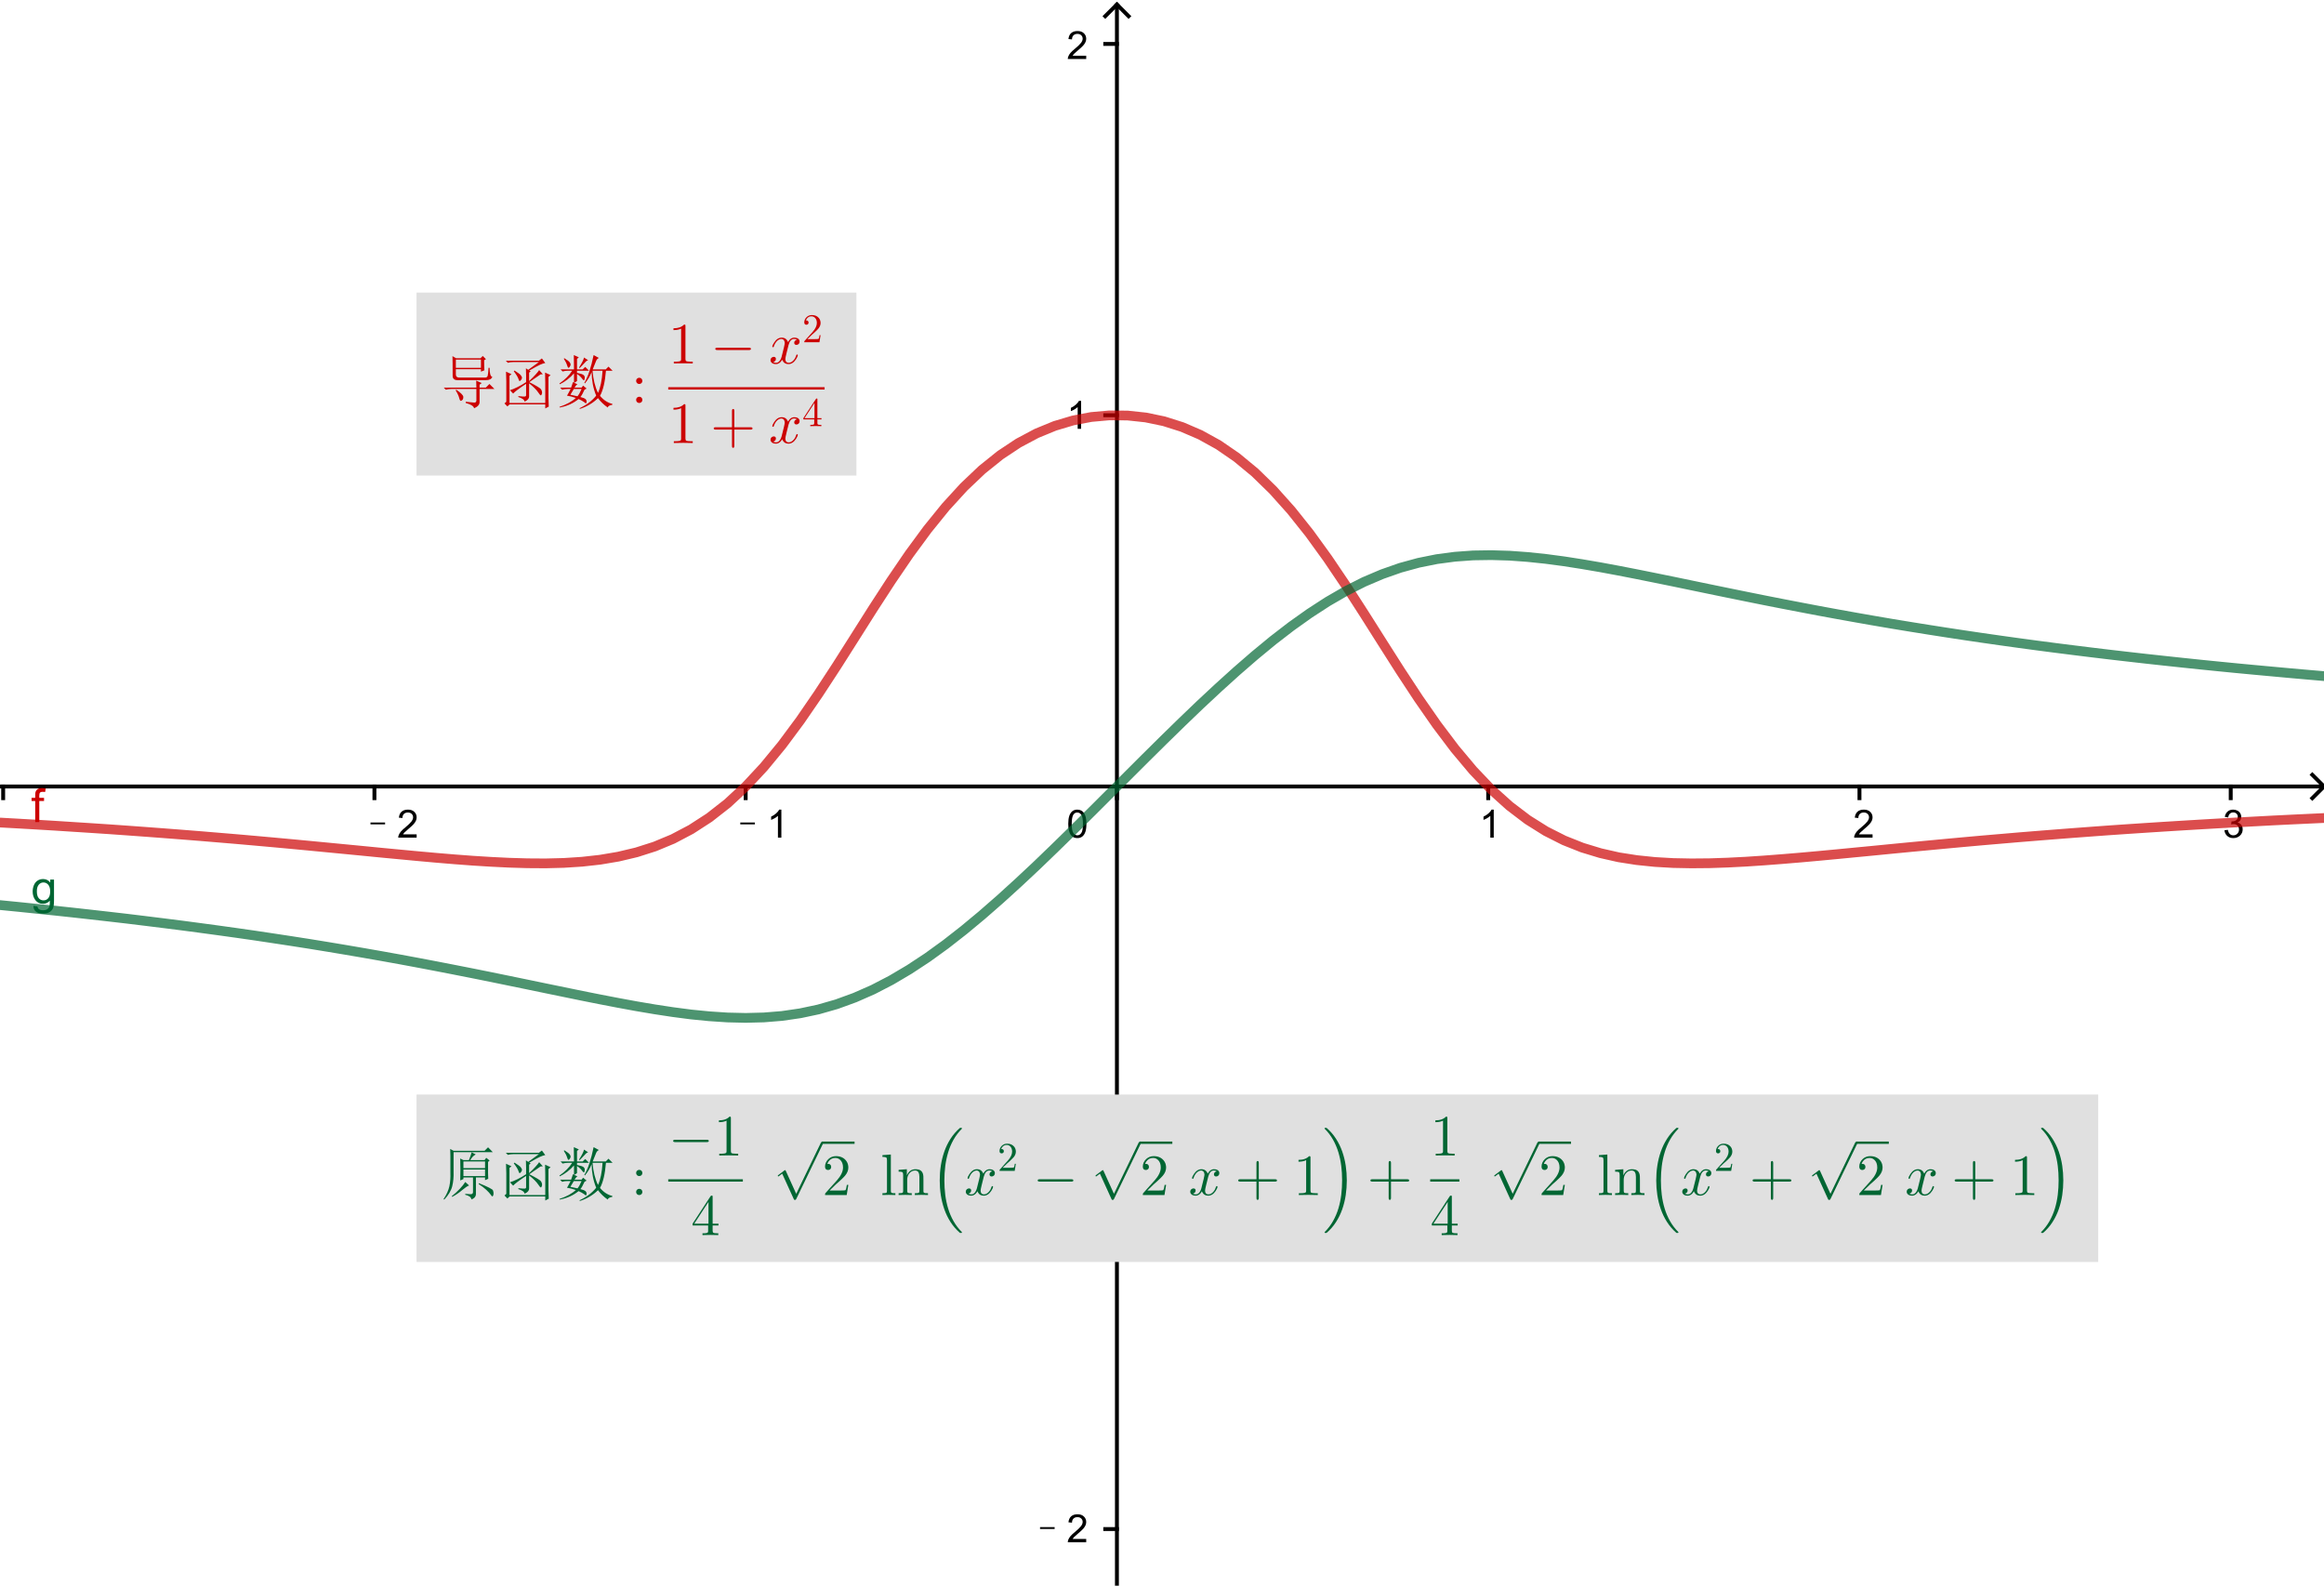 <?xml version="1.0" encoding="ISO-8859-1" standalone="no"?>

<svg 
     version="1.1"
     baseProfile="full"
     xmlns="http://www.w3.org/2000/svg"
     xmlns:xlink="http://www.w3.org/1999/xlink"
     xmlns:ev="http://www.w3.org/2001/xml-events"
     width="62.703cm"
     height="42.78cm"
     viewBox="0 0 597 407"
     >
<title>

</title>
<g stroke-linejoin="miter" stroke-dashoffset="0" stroke-dasharray="none" stroke-width="1" stroke-miterlimit="10.000" stroke-linecap="square">
<clipPath id="clipf5387e41-745d-472a-90a3-9b419a1e59e4">
  <path d="M 0 0 L 0 408.00 L 598.00 408.00 L 598.00 0 z"/>
</clipPath>
<g clip-path="url(#clip1)">
<g stroke-linecap="butt" fill="none" stroke-opacity="1" stroke="#000000">
  <path d="M 286.92 2 L 286.92 408.00"/>
</g> <!-- drawing style -->
</g> <!-- clip1 -->
<clipPath id="clip7a3e122b-cb57-4934-9853-79266063924e">
  <path d="M 0 0 L 0 408.00 L 598.00 408.00 L 598.00 0 z"/>
</clipPath>
<g clip-path="url(#clip2)">
<g stroke-linecap="butt" fill="none" stroke-opacity="1" stroke="#000000">
  <path d="M 286.92 1 L 283.92 4"/>
</g> <!-- drawing style -->
</g> <!-- clip2 -->
<clipPath id="clipc193f45f-8e90-45a1-86c4-3f7991078d03">
  <path d="M 0 0 L 0 408.00 L 598.00 408.00 L 598.00 0 z"/>
</clipPath>
<g clip-path="url(#clip3)">
<g stroke-linecap="butt" fill="none" stroke-opacity="1" stroke="#000000">
  <path d="M 286.92 1 L 289.92 4"/>
</g> <!-- drawing style -->
</g> <!-- clip3 -->
<clipPath id="clipcca6bde0-0a17-4bc7-83f4-7e90c726c49d">
  <path d="M 0 0 L 0 408.00 L 598.00 408.00 L 598.00 0 z"/>
</clipPath>
<g clip-path="url(#clip4)">
<g stroke-linecap="butt" fill="none" stroke-opacity="1" stroke="#000000">
  <path d="M 0 201.87 L 596.00 201.87"/>
</g> <!-- drawing style -->
</g> <!-- clip4 -->
<clipPath id="clip36d2d73a-e6b0-4704-b3ce-cab1665205b8">
  <path d="M 0 0 L 0 408.00 L 598.00 408.00 L 598.00 0 z"/>
</clipPath>
<g clip-path="url(#clip5)">
<g stroke-linecap="butt" fill="none" stroke-opacity="1" stroke="#000000">
  <path d="M 597.00 201.87 L 594.00 198.87"/>
</g> <!-- drawing style -->
</g> <!-- clip5 -->
<clipPath id="clip09c4300d-c185-47ba-837c-938e24cf652b">
  <path d="M 0 0 L 0 408.00 L 598.00 408.00 L 598.00 0 z"/>
</clipPath>
<g clip-path="url(#clip6)">
<g stroke-linecap="butt" fill="none" stroke-opacity="1" stroke="#000000">
  <path d="M 597.00 201.87 L 594.00 204.87"/>
</g> <!-- drawing style -->
</g> <!-- clip6 -->
<clipPath id="clip4cf5b4ca-989a-46d3-a37c-641d6c670177">
  <path d="M 0 0 L 0 408.00 L 598.00 408.00 L 598.00 0 z"/>
</clipPath>
<g clip-path="url(#clip7)">
<g stroke-linecap="butt" fill="none" stroke-opacity="1" stroke="#000000">
  <path d="M .812 201.87 L .812 204.87"/>
</g> <!-- drawing style -->
</g> <!-- clip7 -->
<clipPath id="clip8263bc93-be25-4f6f-a684-bba0ac39f068">
  <path d="M 0 0 L 0 408.00 L 598.00 408.00 L 598.00 0 z"/>
</clipPath>
<g clip-path="url(#clip8)">
<g fill-opacity="1" fill-rule="nonzero" stroke="none" fill="#000000">
  <path d="M 95.172 211.59 L 95.172 211.12 L 98.922 211.12 L 98.922 211.59 L 95.172 211.59 z M 107.03 214.16 L 107.03 215.00 L 102.30 215.00 Q 102.30 214.69 102.41 214.39 Q 102.59 213.91 102.98 213.44 Q 103.38 212.97 104.14 212.36 Q 105.30 211.39 105.71 210.84 Q 106.12 210.28 106.12 209.78 Q 106.12 209.25 105.75 208.90 Q 105.38 208.55 104.78 208.55 Q 104.14 208.55 103.76 208.92 Q 103.38 209.30 103.38 209.97 L 102.47 209.88 Q 102.56 208.88 103.16 208.34 Q 103.77 207.81 104.80 207.81 Q 105.83 207.81 106.43 208.38 Q 107.03 208.95 107.03 209.80 Q 107.03 210.23 106.85 210.65 Q 106.67 211.06 106.27 211.52 Q 105.86 211.98 104.91 212.78 Q 104.12 213.44 103.90 213.68 Q 103.67 213.92 103.53 214.16 L 107.03 214.16 z"/>
</g> <!-- drawing style -->
</g> <!-- clip8 -->
<clipPath id="clip051979ea-bddd-45fb-bc63-9d3a31118f0a">
  <path d="M 0 0 L 0 408.00 L 598.00 408.00 L 598.00 0 z"/>
</clipPath>
<g clip-path="url(#clip9)">
<g stroke-linecap="butt" fill="none" stroke-opacity="1" stroke="#000000">
  <path d="M 96.183 201.87 L 96.183 204.87"/>
</g> <!-- drawing style -->
</g> <!-- clip9 -->
<clipPath id="clip9eeec833-cab8-4a59-8bd4-680a6a1f20ec">
  <path d="M 0 0 L 0 408.00 L 598.00 408.00 L 598.00 0 z"/>
</clipPath>
<g clip-path="url(#clip10)">
<g fill-opacity="1" fill-rule="nonzero" stroke="none" fill="#000000">
  <path d="M 190.17 211.59 L 190.17 211.12 L 193.92 211.12 L 193.92 211.59 L 190.17 211.59 z M 200.72 215.00 L 199.84 215.00 L 199.84 209.41 Q 199.53 209.70 199.02 210.01 Q 198.50 210.31 198.09 210.45 L 198.09 209.61 Q 198.83 209.27 199.38 208.77 Q 199.94 208.28 200.16 207.81 L 200.72 207.81 L 200.72 215.00 z"/>
</g> <!-- drawing style -->
</g> <!-- clip10 -->
<clipPath id="clip62edfd09-3757-482c-a0e7-68b4710d9de6">
  <path d="M 0 0 L 0 408.00 L 598.00 408.00 L 598.00 0 z"/>
</clipPath>
<g clip-path="url(#clip11)">
<g stroke-linecap="butt" fill="none" stroke-opacity="1" stroke="#000000">
  <path d="M 191.55 201.87 L 191.55 204.87"/>
</g> <!-- drawing style -->
</g> <!-- clip11 -->
<clipPath id="clip1eae8dc3-0f8e-4d51-8062-919128a0b292">
  <path d="M 0 0 L 0 408.00 L 598.00 408.00 L 598.00 0 z"/>
</clipPath>
<g clip-path="url(#clip12)">
<g stroke-linecap="butt" fill="none" stroke-opacity="1" stroke="#000000">
  <path d="M 286.92 201.87 L 286.92 204.87"/>
</g> <!-- drawing style -->
</g> <!-- clip12 -->
<clipPath id="clip7581b782-2ee2-4f95-b2a6-88162b3034ed">
  <path d="M 0 0 L 0 408.00 L 598.00 408.00 L 598.00 0 z"/>
</clipPath>
<g clip-path="url(#clip13)">
<g fill-opacity="1" fill-rule="nonzero" stroke="none" fill="#000000">
  <path d="M 383.72 215.00 L 382.84 215.00 L 382.84 209.41 Q 382.53 209.70 382.02 210.01 Q 381.50 210.31 381.09 210.45 L 381.09 209.61 Q 381.83 209.27 382.38 208.77 Q 382.94 208.28 383.16 207.81 L 383.72 207.81 L 383.72 215.00 z"/>
</g> <!-- drawing style -->
</g> <!-- clip13 -->
<clipPath id="clipfd92efa9-cbf0-4676-a0cc-fb9be1ccf593">
  <path d="M 0 0 L 0 408.00 L 598.00 408.00 L 598.00 0 z"/>
</clipPath>
<g clip-path="url(#clip14)">
<g stroke-linecap="butt" fill="none" stroke-opacity="1" stroke="#000000">
  <path d="M 382.30 201.87 L 382.30 204.87"/>
</g> <!-- drawing style -->
</g> <!-- clip14 -->
<clipPath id="clipfed5e711-bf25-4ff5-99f2-3702b274e184">
  <path d="M 0 0 L 0 408.00 L 598.00 408.00 L 598.00 0 z"/>
</clipPath>
<g clip-path="url(#clip15)">
<g fill-opacity="1" fill-rule="nonzero" stroke="none" fill="#000000">
  <path d="M 481.03 214.16 L 481.03 215.00 L 476.30 215.00 Q 476.30 214.69 476.41 214.39 Q 476.59 213.91 476.98 213.44 Q 477.38 212.97 478.14 212.36 Q 479.30 211.39 479.71 210.84 Q 480.12 210.28 480.12 209.78 Q 480.12 209.25 479.75 208.90 Q 479.38 208.55 478.78 208.55 Q 478.14 208.55 477.76 208.92 Q 477.38 209.30 477.38 209.97 L 476.47 209.88 Q 476.56 208.88 477.16 208.34 Q 477.77 207.81 478.80 207.81 Q 479.83 207.81 480.43 208.38 Q 481.03 208.95 481.03 209.80 Q 481.03 210.23 480.85 210.65 Q 480.67 211.06 480.27 211.52 Q 479.86 211.98 478.91 212.78 Q 478.12 213.44 477.90 213.68 Q 477.67 213.92 477.53 214.16 L 481.03 214.16 z"/>
</g> <!-- drawing style -->
</g> <!-- clip15 -->
<clipPath id="clip6c0e0342-ad69-426d-a85d-ef927aa1fd2d">
  <path d="M 0 0 L 0 408.00 L 598.00 408.00 L 598.00 0 z"/>
</clipPath>
<g clip-path="url(#clip16)">
<g stroke-linecap="butt" fill="none" stroke-opacity="1" stroke="#000000">
  <path d="M 477.67 201.87 L 477.67 204.87"/>
</g> <!-- drawing style -->
</g> <!-- clip16 -->
<clipPath id="clipad4216df-4c88-4bed-84e6-45dd40bd8996">
  <path d="M 0 0 L 0 408.00 L 598.00 408.00 L 598.00 0 z"/>
</clipPath>
<g clip-path="url(#clip17)">
<g fill-opacity="1" fill-rule="nonzero" stroke="none" fill="#000000">
  <path d="M 571.42 213.11 L 572.30 213.00 Q 572.45 213.73 572.81 214.07 Q 573.17 214.41 573.70 214.41 Q 574.33 214.41 574.75 213.98 Q 575.17 213.55 575.17 212.91 Q 575.17 212.30 574.78 211.91 Q 574.39 211.52 573.78 211.52 Q 573.53 211.52 573.16 211.61 L 573.25 210.84 Q 573.34 210.84 573.39 210.84 Q 573.95 210.84 574.41 210.55 Q 574.86 210.27 574.86 209.66 Q 574.86 209.17 574.53 208.85 Q 574.20 208.53 573.69 208.53 Q 573.17 208.53 572.83 208.85 Q 572.48 209.17 572.39 209.83 L 571.52 209.67 Q 571.67 208.78 572.24 208.30 Q 572.81 207.81 573.66 207.81 Q 574.25 207.81 574.74 208.06 Q 575.23 208.31 575.49 208.75 Q 575.75 209.19 575.75 209.67 Q 575.75 210.14 575.51 210.52 Q 575.27 210.89 574.77 211.12 Q 575.41 211.27 575.76 211.73 Q 576.11 212.19 576.11 212.89 Q 576.11 213.83 575.42 214.48 Q 574.73 215.12 573.70 215.12 Q 572.75 215.12 572.13 214.56 Q 571.52 214.00 571.42 213.11 z"/>
</g> <!-- drawing style -->
</g> <!-- clip17 -->
<clipPath id="clipc8043eef-0ab8-4549-8dbd-a3815592594b">
  <path d="M 0 0 L 0 408.00 L 598.00 408.00 L 598.00 0 z"/>
</clipPath>
<g clip-path="url(#clip18)">
<g stroke-linecap="butt" fill="none" stroke-opacity="1" stroke="#000000">
  <path d="M 573.04 201.87 L 573.04 204.87"/>
</g> <!-- drawing style -->
</g> <!-- clip18 -->
<clipPath id="clip7832afa6-20ec-4b78-876c-1244bc7359ef">
  <path d="M 0 0 L 0 408.00 L 598.00 408.00 L 598.00 0 z"/>
</clipPath>
<g clip-path="url(#clip19)">
<g stroke-linecap="butt" fill="none" stroke-opacity="1" stroke="#000000">
  <path d="M 283.92 392.61 L 286.92 392.61"/>
</g> <!-- drawing style -->
</g> <!-- clip19 -->
<clipPath id="clipc32ceefc-4eba-4de2-8ce1-0bf6b4467851">
  <path d="M 0 0 L 0 408.00 L 598.00 408.00 L 598.00 0 z"/>
</clipPath>
<g clip-path="url(#clip20)">
<g stroke-linecap="butt" fill="none" stroke-opacity="1" stroke="#000000">
  <path d="M 283.92 297.24 L 286.92 297.24"/>
</g> <!-- drawing style -->
</g> <!-- clip20 -->
<clipPath id="clip61fd01bb-f051-423b-b6c3-783d5434ae7c">
  <path d="M 0 0 L 0 408.00 L 598.00 408.00 L 598.00 0 z"/>
</clipPath>
<g clip-path="url(#clip21)">
<g stroke-linecap="butt" fill="none" stroke-opacity="1" stroke="#000000">
  <path d="M 283.92 106.50 L 286.92 106.50"/>
</g> <!-- drawing style -->
</g> <!-- clip21 -->
<clipPath id="clip27c5affd-5c59-4932-b125-f241d83dd6c2">
  <path d="M 0 0 L 0 408.00 L 598.00 408.00 L 598.00 0 z"/>
</clipPath>
<g clip-path="url(#clip22)">
<g stroke-linecap="butt" fill="none" stroke-opacity="1" stroke="#000000">
  <path d="M 283.92 11.129 L 286.92 11.129"/>
</g> <!-- drawing style -->
</g> <!-- clip22 -->
<clipPath id="clipc9985848-1f30-496b-a273-0b97bd6a47ba">
  <path d="M 0 0 L 0 408.00 L 598.00 408.00 L 598.00 0 z"/>
</clipPath>
<g clip-path="url(#clip23)">
<g fill-opacity="1" fill-rule="nonzero" stroke="none" fill="#000000">
  <path d="M 267.17 392.59 L 267.17 392.12 L 270.92 392.12 L 270.92 392.59 L 267.17 392.59 z M 279.03 395.16 L 279.03 396.00 L 274.30 396.00 Q 274.30 395.69 274.41 395.39 Q 274.59 394.91 274.98 394.44 Q 275.38 393.97 276.14 393.36 Q 277.30 392.39 277.71 391.84 Q 278.12 391.28 278.12 390.78 Q 278.12 390.25 277.75 389.90 Q 277.38 389.55 276.78 389.55 Q 276.14 389.55 275.76 389.92 Q 275.38 390.30 275.38 390.97 L 274.47 390.88 Q 274.56 389.88 275.16 389.34 Q 275.77 388.81 276.80 388.81 Q 277.83 388.81 278.43 389.38 Q 279.03 389.95 279.03 390.80 Q 279.03 391.23 278.85 391.65 Q 278.67 392.06 278.27 392.52 Q 277.86 392.98 276.91 393.78 Q 276.12 394.44 275.90 394.68 Q 275.67 394.92 275.53 395.16 L 279.03 395.16 z"/>
</g> <!-- drawing style -->
</g> <!-- clip23 -->
<clipPath id="clip375ce5b1-5e21-40ab-b313-9e1835038677">
  <path d="M 0 0 L 0 408.00 L 598.00 408.00 L 598.00 0 z"/>
</clipPath>
<g clip-path="url(#clip24)">
<g fill-opacity="1" fill-rule="nonzero" stroke="none" fill="#000000">
  <path d="M 267.17 297.59 L 267.17 297.12 L 270.92 297.12 L 270.92 297.59 L 267.17 297.59 z M 277.72 301.00 L 276.84 301.00 L 276.84 295.41 Q 276.53 295.70 276.02 296.01 Q 275.50 296.31 275.09 296.45 L 275.09 295.61 Q 275.83 295.27 276.38 294.77 Q 276.94 294.28 277.16 293.81 L 277.72 293.81 L 277.72 301.00 z"/>
</g> <!-- drawing style -->
</g> <!-- clip24 -->
<clipPath id="clip6282edb5-2284-4f57-a897-6ef7c8d02de4">
  <path d="M 0 0 L 0 408.00 L 598.00 408.00 L 598.00 0 z"/>
</clipPath>
<g clip-path="url(#clip25)">
<g fill-opacity="1" fill-rule="nonzero" stroke="none" fill="#000000">
  <path d="M 277.72 110.00 L 276.84 110.00 L 276.84 104.41 Q 276.53 104.70 276.02 105.01 Q 275.50 105.31 275.09 105.45 L 275.09 104.61 Q 275.83 104.27 276.38 103.77 Q 276.94 103.28 277.16 102.81 L 277.72 102.81 L 277.72 110.00 z"/>
</g> <!-- drawing style -->
</g> <!-- clip25 -->
<clipPath id="clipa1ce1589-fcb7-41cf-963d-294f2ebaa692">
  <path d="M 0 0 L 0 408.00 L 598.00 408.00 L 598.00 0 z"/>
</clipPath>
<g clip-path="url(#clip26)">
<g fill-opacity="1" fill-rule="nonzero" stroke="none" fill="#000000">
  <path d="M 279.03 14.156 L 279.03 15.000 L 274.30 15.000 Q 274.30 14.688 274.41 14.391 Q 274.59 13.906 274.98 13.438 Q 275.38 12.969 276.14 12.359 Q 277.30 11.391 277.71 10.836 Q 278.12 10.281 278.12 9.781 Q 278.12 9.25 277.75 8.898 Q 277.38 8.547 276.78 8.547 Q 276.14 8.547 275.76 8.922 Q 275.38 9.297 275.38 9.969 L 274.47 9.875 Q 274.56 8.875 275.16 8.344 Q 275.77 7.812 276.80 7.812 Q 277.83 7.812 278.43 8.383 Q 279.03 8.953 279.03 9.797 Q 279.03 10.234 278.85 10.648 Q 278.67 11.062 278.27 11.523 Q 277.86 11.984 276.91 12.781 Q 276.12 13.438 275.90 13.680 Q 275.67 13.922 275.53 14.156 L 279.03 14.156 z"/>
</g> <!-- drawing style -->
</g> <!-- clip26 -->
<clipPath id="clipb1646a5d-723a-4a06-8ae1-c1a0d93c6dab">
  <path d="M 0 0 L 0 408.00 L 598.00 408.00 L 598.00 0 z"/>
</clipPath>
<g clip-path="url(#clip27)">
<g fill-opacity="1" fill-rule="nonzero" stroke="none" fill="#000000">
  <path d="M 274.42 211.47 Q 274.42 210.20 274.68 209.43 Q 274.94 208.66 275.45 208.23 Q 275.97 207.81 276.75 207.81 Q 277.33 207.81 277.76 208.05 Q 278.19 208.28 278.48 208.72 Q 278.77 209.16 278.92 209.78 Q 279.08 210.41 279.08 211.47 Q 279.08 212.73 278.82 213.51 Q 278.56 214.28 278.05 214.70 Q 277.53 215.12 276.75 215.12 Q 275.72 215.12 275.12 214.38 Q 274.42 213.48 274.42 211.47 z M 275.31 211.47 Q 275.31 213.23 275.73 213.82 Q 276.14 214.41 276.75 214.41 Q 277.36 214.41 277.77 213.82 Q 278.19 213.23 278.19 211.47 Q 278.19 209.70 277.77 209.12 Q 277.36 208.55 276.73 208.55 Q 276.14 208.55 275.77 209.05 Q 275.31 209.70 275.31 211.47 z"/>
</g> <!-- drawing style -->
</g> <!-- clip27 -->
<g id="misc">
</g><!-- misc -->
<g id="layer0">
<clipPath id="clip65270d9d-a0db-44b0-87be-3e36ffbbfeb3">
  <path d="M 0 0 L 0 408.00 L 598.00 408.00 L 598.00 0 z"/>
</clipPath>
<g clip-path="url(#clip28)">
<g stroke-linejoin="round" stroke-width="2.5" stroke-linecap="round" fill="none" stroke-opacity=".698" stroke="#cc0000">
  <path d="M 0 211.13 L 4.672 211.39 L 9.344 211.66 L 14.016 211.94 L 18.688 212.24 L 23.359 212.54 L 28.031 212.85 L 32.703 213.18 L 37.375 213.52 L 42.047 213.87 L 46.719 214.23 L 51.391 214.60 L 56.062 214.99 L 60.734 215.38 L 65.406 215.79 L 70.078 216.21 L 74.750 216.64 L 79.422 217.08 L 84.094 217.53 L 88.766 217.98 L 93.438 218.43 L 98.109 218.89 L 102.78 219.33 L 107.45 219.77 L 112.12 220.19 L 116.80 220.58 L 121.47 220.93 L 126.14 221.22 L 130.81 221.45 L 135.48 221.59 L 140.16 221.62 L 144.83 221.50 L 149.50 221.20 L 154.17 220.68 L 158.84 219.89 L 163.52 218.78 L 168.19 217.29 L 172.86 215.35 L 177.53 212.89 L 182.20 209.87 L 186.88 206.21 L 191.55 201.88 L 196.22 196.86 L 200.89 191.19 L 205.56 184.90 L 210.23 178.10 L 214.91 170.94 L 219.58 163.58 L 224.25 156.20 L 228.92 149.01 L 233.59 142.16 L 238.27 135.80 L 242.94 130.04 L 247.61 124.93 L 252.28 120.50 L 256.95 116.75 L 261.62 113.65 L 266.30 111.16 L 270.97 109.24 L 275.64 107.85 L 280.31 106.96 L 284.98 106.54 L 289.66 106.58 L 294.33 107.08 L 299.00 108.05 L 303.67 109.53 L 308.34 111.54 L 313.02 114.13 L 317.69 117.34 L 322.36 121.20 L 327.03 125.75 L 331.70 130.97 L 336.38 136.84 L 341.05 143.29 L 345.72 150.21 L 350.39 157.45 L 355.06 164.83 L 359.73 172.17 L 364.41 179.29 L 369.08 186.00 L 373.75 192.19 L 378.42 197.76 L 383.09 202.66 L 387.77 206.87 L 392.44 210.42 L 397.11 213.35 L 401.78 215.71 L 406.45 217.57 L 411.12 218.99 L 415.80 220.05 L 420.47 220.78 L 425.14 221.26 L 429.81 221.53 L 434.48 221.62 L 439.16 221.58 L 443.83 221.42 L 448.50 221.18 L 453.17 220.87 L 457.84 220.51 L 462.52 220.12 L 467.19 219.70 L 471.86 219.26 L 476.53 218.81 L 481.20 218.36 L 485.88 217.90 L 490.55 217.45 L 495.22 217.01 L 499.89 216.57 L 504.56 216.14 L 509.23 215.72 L 513.91 215.32 L 518.58 214.92 L 523.25 214.54 L 527.92 214.17 L 532.59 213.81 L 537.27 213.46 L 541.94 213.12 L 546.61 212.80 L 551.28 212.49 L 555.95 212.19 L 560.62 211.90 L 565.30 211.62 L 569.97 211.35 L 574.64 211.09 L 579.31 210.84 L 583.98 210.59 L 588.66 210.36 L 593.33 210.14 L 598.00 209.92"/>
<title>Function f</title>
<desc>f(x) = (1 - x²) / (1 + x⁴)</desc>

</g> <!-- drawing style -->
</g> <!-- clip28 -->
<clipPath id="clipad4db058-e7ff-46d2-9cf9-ab8ce2bb46d2">
  <path d="M 0 0 L 0 408.00 L 598.00 408.00 L 598.00 0 z"/>
</clipPath>
<g clip-path="url(#clip29)">
<g fill-opacity="1" fill-rule="nonzero" stroke="none" fill="#cc0000">
  <path d="M 9.047 211.00 L 9.047 205.59 L 8.109 205.59 L 8.109 204.78 L 9.047 204.78 L 9.047 204.11 Q 9.047 203.48 9.156 203.19 Q 9.312 202.77 9.695 202.52 Q 10.078 202.27 10.766 202.27 Q 11.219 202.27 11.750 202.38 L 11.594 203.28 Q 11.266 203.23 10.969 203.23 Q 10.484 203.23 10.289 203.44 Q 10.094 203.64 10.094 204.20 L 10.094 204.78 L 11.312 204.78 L 11.312 205.59 L 10.094 205.59 L 10.094 211.00 L 9.047 211.00 z"/>
<title>Function f</title>
<desc>f(x) = (1 - x²) / (1 + x⁴)</desc>

</g> <!-- drawing style -->
</g> <!-- clip29 -->
<clipPath id="clip4a369cee-d7d7-4472-96dd-8a0d4809c647">
  <path d="M 0 0 L 0 408.00 L 598.00 408.00 L 598.00 0 z"/>
</clipPath>
<g clip-path="url(#clip30)">
<g stroke-linejoin="round" stroke-width="2.5" stroke-linecap="round" fill="none" stroke-opacity=".698" stroke="#006633">
  <path d="M 0 232.33 L 4.672 232.79 L 9.344 233.27 L 14.016 233.75 L 18.688 234.25 L 23.359 234.77 L 28.031 235.30 L 32.703 235.84 L 37.375 236.41 L 42.047 236.99 L 46.719 237.58 L 51.391 238.20 L 56.062 238.83 L 60.734 239.48 L 65.406 240.15 L 70.078 240.85 L 74.750 241.56 L 79.422 242.29 L 84.094 243.05 L 88.766 243.83 L 93.438 244.63 L 98.109 245.45 L 102.78 246.29 L 107.45 247.16 L 112.12 248.05 L 116.80 248.96 L 121.47 249.88 L 126.14 250.82 L 130.81 251.78 L 135.48 252.74 L 140.16 253.71 L 144.83 254.67 L 149.50 255.63 L 154.17 256.56 L 158.84 257.46 L 163.52 258.32 L 168.19 259.11 L 172.86 259.82 L 177.53 260.43 L 182.20 260.89 L 186.88 261.20 L 191.55 261.31 L 196.22 261.19 L 200.89 260.81 L 205.56 260.13 L 210.23 259.14 L 214.91 257.80 L 219.58 256.10 L 224.25 254.05 L 228.92 251.63 L 233.59 248.87 L 238.27 245.79 L 242.94 242.41 L 247.61 238.76 L 252.28 234.88 L 256.95 230.80 L 261.62 226.55 L 266.30 222.17 L 270.97 217.67 L 275.64 213.10 L 280.31 208.47 L 284.98 203.81 L 289.66 199.14 L 294.33 194.48 L 299.00 189.86 L 303.67 185.30 L 308.34 180.82 L 313.02 176.46 L 317.69 172.24 L 322.36 168.19 L 327.03 164.34 L 331.70 160.74 L 336.38 157.41 L 341.05 154.38 L 345.72 151.68 L 350.39 149.32 L 355.06 147.33 L 359.73 145.69 L 364.41 144.41 L 369.08 143.47 L 373.75 142.85 L 378.42 142.51 L 383.09 142.44 L 387.77 142.58 L 392.44 142.92 L 397.11 143.41 L 401.78 144.03 L 406.45 144.76 L 411.12 145.56 L 415.80 146.43 L 420.47 147.34 L 425.14 148.28 L 429.81 149.23 L 434.48 150.20 L 439.16 151.17 L 443.83 152.13 L 448.50 153.08 L 453.17 154.02 L 457.84 154.94 L 462.52 155.84 L 467.19 156.73 L 471.86 157.59 L 476.53 158.43 L 481.20 159.25 L 485.88 160.05 L 490.55 160.82 L 495.22 161.57 L 499.89 162.30 L 504.56 163.01 L 509.23 163.70 L 513.91 164.37 L 518.58 165.02 L 523.25 165.65 L 527.92 166.26 L 532.59 166.85 L 537.27 167.43 L 541.94 167.99 L 546.61 168.53 L 551.28 169.06 L 555.95 169.57 L 560.62 170.07 L 565.30 170.56 L 569.97 171.03 L 574.64 171.49 L 579.31 171.93 L 583.98 172.36 L 588.66 172.79 L 593.33 173.20 L 598.00 173.60"/>
<title>Function g</title>
<desc>Function g: Integral of f</desc>

</g> <!-- drawing style -->
</g> <!-- clip30 -->
<clipPath id="clipeab81243-893b-4439-9b54-f8ab97094351">
  <path d="M 0 0 L 0 408.00 L 598.00 408.00 L 598.00 0 z"/>
</clipPath>
<g clip-path="url(#clip31)">
<g fill-opacity="1" fill-rule="nonzero" stroke="none" fill="#006633">
  <path d="M 8.594 232.52 L 9.625 232.67 Q 9.688 233.14 9.984 233.36 Q 10.375 233.66 11.047 233.66 Q 11.781 233.66 12.180 233.36 Q 12.578 233.06 12.719 232.55 Q 12.812 232.22 12.797 231.19 Q 12.109 232.00 11.078 232.00 Q 9.797 232.00 9.094 231.07 Q 8.391 230.14 8.391 228.86 Q 8.391 227.97 8.711 227.21 Q 9.031 226.45 9.641 226.05 Q 10.250 225.64 11.078 225.64 Q 12.188 225.64 12.906 226.53 L 12.906 225.78 L 13.875 225.78 L 13.875 231.16 Q 13.875 232.61 13.578 233.22 Q 13.281 233.83 12.641 234.18 Q 12.000 234.53 11.062 234.53 Q 9.953 234.53 9.266 234.03 Q 8.578 233.53 8.594 232.52 z M 9.469 228.78 Q 9.469 230.00 9.953 230.56 Q 10.438 231.12 11.172 231.12 Q 11.906 231.12 12.398 230.56 Q 12.891 230.00 12.891 228.81 Q 12.891 227.67 12.383 227.09 Q 11.875 226.52 11.156 226.52 Q 10.453 226.52 9.961 227.09 Q 9.469 227.66 9.469 228.78 z"/>
<title>Function g</title>
<desc>Function g: Integral of f</desc>

</g> <!-- drawing style -->
</g> <!-- clip31 -->
<clipPath id="clip10051053-a7ae-4787-b2fa-bbfdd9625b25">
  <path d="M 0 0 L 0 408.00 L 598.00 408.00 L 598.00 0 z"/>
</clipPath>
<g clip-path="url(#clip32)">
<g fill-opacity="1" fill-rule="nonzero" stroke="none" fill="#e0e0e0">
  <path d="M 107.00 75.000 L 220.00 75.000 L 220.00 122.00 L 107.00 122.00 L 107.00 75.000 z"/>
<title>导函数:\frac{1 - x^{2}}{1 + x^{4}}</title>
<desc>Text text1: &quot;导函数:&quot; + (FormulaText(f)) + &quot;&quot;</desc>

</g> <!-- drawing style -->
</g> <!-- clip32 -->
<g transform="matrix(1.5, 0, 0, 1.5, 113.00, 103.35)">
<clipPath id="clipbde964d0-e2df-471f-a773-2eb7d1f94e14">
  <path d="M -75.333 -68.902 L -75.333 203.10 L 323.33 203.10 L 323.33 -68.902 z"/>
</clipPath>
<g clip-path="url(#clip33)">
<g fill-opacity="1" fill-rule="nonzero" stroke="none" fill="#cc0000">
  <path d="M 3.016 -3.906 Q 2.188 -3.906 2.188 -4.656 Q 2.188 -7.312 2.156 -8.016 L 2.781 -7.656 L 6.953 -7.656 L 7.344 -8.047 L 7.891 -7.5 L 7.578 -7.312 Q 7.578 -6.172 7.625 -5.594 L 7.031 -5.359 L 7.031 -5.781 L 2.734 -5.781 L 2.734 -4.891 Q 2.734 -4.344 3.328 -4.344 L 7.734 -4.344 Q 8.094 -4.344 8.188 -4.656 Q 8.281 -4.969 8.328 -6.016 L 8.516 -6.016 Q 8.516 -5.359 8.617 -4.945 Q 8.719 -4.531 8.984 -4.453 Q 8.75 -3.906 7.891 -3.906 L 3.016 -3.906 z M 2.734 -7.422 L 2.734 -6.016 L 7.031 -6.016 L 7.031 -7.422 L 2.734 -7.422 z M 4.422 -.203 Q 5.516 -.078 5.867 -.062 Q 6.219 -.047 6.25 -.391 L 6.25 -2.391 L 1.953 -2.391 Q 1.453 -2.391 1.016 -2.266 L .672 -2.625 L 6.25 -2.625 Q 6.25 -3.406 6.219 -3.828 L 7.156 -3.406 L 6.797 -3.125 L 6.797 -2.625 L 7.859 -2.625 L 8.484 -3.25 L 9.344 -2.391 L 6.797 -2.391 L 6.797 -.156 Q 6.797 .516 5.859 .906 Q 5.75 .359 4.422 0 L 4.422 -.203 z M 2.703 -2.156 L 2.812 -2.266 Q 3.984 -1.453 4.008 -1.062 Q 4.031 -.672 3.852 -.516 Q 3.672 -.359 3.594 -.359 Q 3.438 -.359 3.328 -.781 Q 3.172 -1.406 2.703 -2.156 z M 14.766 -3.562 L 14.766 -4.688 Q 14.766 -5.391 14.734 -5.938 L 15.125 -5.672 L 16.953 -7 L 12.578 -7 Q 12.078 -7 11.641 -6.875 L 11.297 -7.234 L 16.953 -7.234 L 17.469 -7.625 L 18.047 -6.844 Q 17.625 -6.766 17.117 -6.531 Q 16.609 -6.297 15.312 -5.547 L 15.547 -5.391 L 15.281 -5.203 L 15.281 -3.75 Q 16.641 -5.047 17.000 -5.625 L 17.625 -4.922 L 17.234 -4.891 Q 15.672 -3.797 15.312 -3.562 Q 17.156 -2.625 17.328 -2.328 Q 17.500 -2.031 17.500 -1.797 Q 17.500 -1.609 17.422 -1.453 Q 17.344 -1.297 17.312 -1.297 Q 17.156 -1.297 16.844 -1.797 Q 16.375 -2.5 15.281 -3.359 L 15.281 -1.141 Q 15.281 -.547 14.500 -.234 Q 14.453 -.703 13.438 -1.016 L 13.438 -1.172 Q 14.375 -1.062 14.570 -1.102 Q 14.766 -1.141 14.766 -1.328 L 14.766 -3.281 Q 12.891 -2.031 12.547 -1.609 L 12.000 -2.188 Q 12.469 -2.312 13.266 -2.703 Q 14.062 -3.094 14.766 -3.562 z M 12.656 -5.438 L 12.781 -5.547 Q 13.672 -5 13.867 -4.727 Q 14.062 -4.453 14.062 -4.344 Q 14.062 -4.141 13.906 -3.945 Q 13.750 -3.75 13.672 -3.75 Q 13.562 -3.75 13.484 -4.031 Q 13.359 -4.5 12.656 -5.438 z M 18.047 0 L 18.047 -3.406 Q 18.047 -4.266 18.016 -5.203 L 18.953 -4.766 L 18.594 -4.453 L 18.594 -.828 Q 18.594 -.156 18.641 .625 L 18.047 .938 L 18.047 .234 L 11.953 .234 L 11.562 .594 L 11.062 .078 L 11.375 -.203 L 11.375 -3.719 Q 11.375 -4.375 11.328 -5.359 L 12.266 -4.922 L 11.922 -4.656 L 11.922 0 L 18.047 0 z M 22.938 -2.391 Q 22.625 -1.875 22.344 -1.406 Q 22.859 -1.297 23.562 -1.141 Q 23.906 -1.531 24.266 -2.391 L 22.938 -2.391 z M 21.328 -7.656 Q 22.078 -7.188 22.234 -6.953 Q 22.391 -6.719 22.391 -6.609 Q 22.391 -6.406 22.250 -6.211 Q 22.109 -6.016 22.031 -6.016 Q 21.922 -6.016 21.797 -6.406 Q 21.641 -6.953 21.219 -7.578 L 21.328 -7.656 z M 24.688 -7.781 L 25.391 -7.312 Q 25.078 -7.234 24.844 -6.922 Q 24.578 -6.609 23.953 -5.984 L 23.828 -6.062 Q 24.578 -7.234 24.688 -7.781 z M 22.938 -8.203 L 23.797 -7.812 L 23.484 -7.547 L 23.484 -5.75 L 24.453 -5.75 L 24.891 -6.172 L 25.547 -5.516 L 23.484 -5.516 L 23.484 -5.156 Q 24.375 -4.969 24.594 -4.789 Q 24.812 -4.609 24.812 -4.344 Q 24.812 -4.219 24.773 -4.047 Q 24.734 -3.875 24.656 -3.875 Q 24.578 -3.875 24.375 -4.141 Q 24.062 -4.578 23.484 -4.969 L 23.484 -3.75 L 23.016 -3.438 L 23.562 -3.203 Q 23.359 -3.125 23.047 -2.625 L 24.266 -2.625 L 24.531 -2.969 L 25.125 -2.469 L 24.766 -2.266 Q 24.375 -1.375 24.062 -1.016 Q 24.688 -.859 24.906 -.688 Q 25.125 -.516 25.125 -.234 Q 25.125 .047 25.000 .047 Q 24.891 .047 24.734 -.125 Q 24.297 -.438 23.750 -.672 Q 22.391 .438 20.516 .781 L 20.469 .672 Q 22.266 .078 23.281 -.859 Q 22.500 -1.141 21.766 -1.25 Q 21.922 -1.484 22.391 -2.391 L 21.875 -2.391 Q 21.375 -2.391 20.938 -2.266 L 20.594 -2.625 L 22.469 -2.625 Q 22.625 -3.016 22.781 -3.562 L 22.969 -3.484 L 22.969 -5.078 Q 21.922 -3.875 20.547 -3.203 L 20.469 -3.328 Q 21.922 -4.344 22.656 -5.516 L 21.953 -5.516 Q 21.453 -5.516 21.016 -5.391 L 20.672 -5.75 L 22.969 -5.75 Q 22.969 -7.156 22.938 -8.203 z M 26.141 -5.516 Q 26.328 -3.25 27.078 -1.719 Q 27.703 -3.047 27.859 -5.516 L 26.141 -5.516 z M 26.328 -8.203 L 27.234 -7.703 Q 26.922 -7.578 26.766 -7.227 Q 26.609 -6.875 26.172 -5.75 L 28.406 -5.75 L 28.875 -6.219 L 29.578 -5.516 L 28.438 -5.516 Q 28.203 -2.625 27.422 -1.219 Q 28.328 -.125 29.531 .156 L 29.531 .312 Q 28.797 .438 28.750 .781 Q 27.734 .078 27.078 -.828 Q 25.781 .438 23.984 1.016 L 23.906 .906 Q 25.703 .078 26.766 -1.25 Q 26.016 -3.094 25.984 -5.281 Q 25.594 -4.266 24.844 -3.359 L 24.734 -3.438 Q 25.672 -5 26.328 -8.203 z"/>
<title>导函数:\frac{1 - x^{2}}{1 + x^{4}}</title>
<desc>Text text1: &quot;导函数:&quot; + (FormulaText(f)) + &quot;&quot;</desc>

</g> <!-- drawing style -->
</g> <!-- clip33 -->
</g> <!-- transform -->
<g transform="matrix(.15, 0, 0, .15, 162.13, 103.35)">
<clipPath id="clip5b4f1de2-d4f3-4b6b-80ae-6477edff8ffd">
  <path d="M -1080.9 -689.02 L -1080.9 2031.0 L 2905.8 2031.0 L 2905.8 -689.02 z"/>
</clipPath>
<g clip-path="url(#clip34)">
<g fill-opacity="1" fill-rule="nonzero" stroke="none" fill="#cc0000">
  <path d="M 19.203 -37.797 Q 19.203 -34.500 16.203 -33.000 Q 15.094 -32.500 13.906 -32.500 Q 10.594 -32.500 9.094 -35.500 Q 8.594 -36.594 8.594 -37.797 Q 8.594 -41.094 11.594 -42.594 Q 12.703 -43.094 13.906 -43.094 Q 17.203 -43.094 18.703 -40.094 Q 19.203 -39.000 19.203 -37.797 z M 19.203 -5.297 L 19.203 -5.297 Q 19.203 -2 16.203 -.5 Q 15.094 -0 13.906 -0 Q 10.594 -0 9.094 -3 Q 8.594 -4.094 8.594 -5.297 Q 8.594 -8.594 11.594 -10.094 Q 12.703 -10.594 13.906 -10.594 Q 17.203 -10.594 18.703 -7.594 Q 19.203 -6.5 19.203 -5.297 z"/>
<title>导函数:\frac{1 - x^{2}}{1 + x^{4}}</title>
<desc>Text text1: &quot;导函数:&quot; + (FormulaText(f)) + &quot;&quot;</desc>

</g> <!-- drawing style -->
</g> <!-- clip34 -->
</g> <!-- transform -->
<g transform="matrix(.15, 0, 0, .15, 171.67, 93.205)">
<clipPath id="clip340f1548-e741-410f-a026-a3eb7c97d309">
  <path d="M -1144.4 -621.37 L -1144.4 2098.6 L 2842.2 2098.6 L 2842.2 -621.37 z"/>
</clipPath>
<g clip-path="url(#clip35)">
<g fill-opacity="1" fill-rule="nonzero" stroke="none" fill="#cc0000">
  <path d="M 29.406 -64.000 L 29.406 -7.906 Q 29.406 -4.906 30.594 -4.094 Q 32.297 -3.094 38.703 -3.094 L 41.906 -3.094 L 41.906 -0 Q 38.406 -.297 25.703 -.297 Q 13.000 -.297 9.5 -0 L 9.5 -3.094 L 12.703 -3.094 Q 20.406 -3.094 21.500 -4.906 L 21.594 -5 Q 22.000 -5.797 22.000 -7.906 L 22.000 -59.703 Q 16.797 -57.094 8.906 -57.094 L 8.906 -60.203 Q 20.906 -60.203 27.094 -66.594 Q 29.000 -66.594 29.297 -65.906 L 29.297 -65.906 L 29.297 -65.797 Q 29.406 -65.500 29.406 -64.000 z"/>
<title>导函数:\frac{1 - x^{2}}{1 + x^{4}}</title>
<desc>Text text1: &quot;导函数:&quot; + (FormulaText(f)) + &quot;&quot;</desc>

</g> <!-- drawing style -->
</g> <!-- clip35 -->
</g> <!-- transform -->
<g transform="matrix(.15, 0, 0, .15, 182.50, 93.205)">
<clipPath id="clip115d42cf-a1e5-44cd-aac8-2cbc1f4a83a6">
  <path d="M -1216.7 -621.37 L -1216.7 2098.6 L 2770.0 2098.6 L 2770.0 -621.37 z"/>
</clipPath>
<g clip-path="url(#clip36)">
<g fill-opacity="1" fill-rule="nonzero" stroke="none" fill="#cc0000">
  <path d="M 66.094 -23.000 L 11.594 -23.000 Q 8.406 -23.000 8.297 -25.000 Q 8.297 -27.000 11.594 -27.000 L 66.094 -27.000 Q 69.297 -27.000 69.406 -25.000 Q 69.406 -23.000 66.094 -23.000 z"/>
<title>导函数:\frac{1 - x^{2}}{1 + x^{4}}</title>
<desc>Text text1: &quot;导函数:&quot; + (FormulaText(f)) + &quot;&quot;</desc>

</g> <!-- drawing style -->
</g> <!-- clip36 -->
</g> <!-- transform -->
<g transform="matrix(.15, 0, 0, .15, 197.50, 93.205)">
<clipPath id="clipdac55b20-3b32-42be-81e6-bc66068f6f1a">
  <path d="M -1316.7 -621.37 L -1316.7 2098.6 L 2670.0 2098.6 L 2670.0 -621.37 z"/>
</clipPath>
<g clip-path="url(#clip37)">
<g fill-opacity="1" fill-rule="nonzero" stroke="none" fill="#cc0000">
  <path d="M 33.406 -30.203 L 30.000 -16.500 Q 28.297 -9.703 28.297 -7.703 Q 28.297 -2.5 32.000 -1.406 Q 32.797 -1.094 33.797 -1.094 Q 38.797 -1.094 42.906 -6.094 Q 45.594 -9.297 47.094 -14.203 Q 47.406 -15.297 48.406 -15.297 Q 49.594 -15.297 49.594 -14.297 Q 49.594 -11.797 46.500 -7.094 Q 41.094 1.094 33.594 1.094 Q 26.797 1.094 23.703 -4.594 Q 23.094 -5.5 22.797 -6.5 Q 20.406 -1.703 16.203 .203 Q 14.297 1.094 12.297 1.094 Q 6.297 1.094 3.906 -2.406 Q 2.906 -3.703 2.906 -5.5 Q 2.906 -9.203 6.094 -10.703 Q 7.203 -11.297 8.406 -11.297 Q 11.406 -11.297 12.000 -8.797 Q 12.094 -8.297 12.094 -7.797 Q 12.094 -4.406 8.703 -2.797 Q 8.094 -2.5 7.406 -2.406 Q 9.5 -1.094 12.406 -1.094 Q 17.703 -1.094 20.797 -8.203 Q 21.406 -9.703 21.906 -11.500 Q 27.297 -31.906 27.297 -35.297 Q 26.703 -41.500 21.906 -42.000 Q 16.703 -42.000 12.406 -36.703 L 12.406 -36.594 Q 12.406 -36.500 12.297 -36.500 Q 10.797 -34.500 9.594 -31.906 Q 9.094 -30.703 8.703 -29.500 L 8.5 -28.906 Q 8.297 -27.797 7.203 -27.797 Q 6 -27.797 6 -28.797 Q 6 -31.297 9.203 -36.000 Q 14.594 -44.203 22.094 -44.203 Q 29.797 -44.203 32.906 -36.594 Q 36.094 -42.797 41.406 -44.000 Q 42.406 -44.203 43.406 -44.203 Q 49.297 -44.203 51.703 -40.906 Q 52.703 -39.500 52.703 -37.594 Q 52.703 -33.500 49.000 -32.094 Q 48.094 -31.797 47.297 -31.797 Q 44.203 -31.797 43.594 -34.500 Q 43.500 -34.906 43.500 -35.297 Q 43.500 -38.297 46.406 -40.000 Q 47.297 -40.500 48.297 -40.703 Q 46.203 -42.000 43.297 -42.000 Q 36.500 -42.000 33.703 -31.406 Q 33.500 -30.797 33.406 -30.203 z"/>
<title>导函数:\frac{1 - x^{2}}{1 + x^{4}}</title>
<desc>Text text1: &quot;导函数:&quot; + (FormulaText(f)) + &quot;&quot;</desc>

</g> <!-- drawing style -->
</g> <!-- clip37 -->
</g> <!-- transform -->
<g transform="matrix(.105, 0, 0, .105, 206.08, 87.762)">
<clipPath id="clipd224fce8-2e7c-4806-932b-9ad67d4da0f3">
  <path d="M -1962.7 -835.83 L -1962.7 3049.9 L 3732.5 3049.9 L 3732.5 -835.83 z"/>
</clipPath>
<g clip-path="url(#clip38)">
<g fill-opacity="1" fill-rule="nonzero" stroke="none" fill="#cc0000">
  <path d="M 44.906 -17.406 L 44.906 -17.406 L 42.094 -0 L 5 -0 Q 5 -2.5 5.594 -3.203 L 6.094 -3.703 L 25.297 -25.094 Q 35.797 -36.906 35.797 -47.203 Q 35.797 -56.094 30.406 -60.703 L 30.297 -60.797 L 30.203 -60.797 Q 27.000 -63.500 22.406 -63.500 Q 15.203 -63.500 10.906 -57.297 Q 9.703 -55.500 8.906 -53.297 Q 9.203 -53.406 10.203 -53.406 Q 14.203 -53.406 15.297 -49.797 L 15.297 -49.703 Q 15.500 -49.000 15.500 -48.203 Q 15.500 -44.203 11.703 -43.094 Q 10.906 -42.906 10.297 -42.906 Q 6.594 -42.906 5.406 -46.000 Q 5 -47.094 5 -48.500 Q 5 -56.203 10.906 -61.703 Q 16.203 -66.594 23.703 -66.594 Q 34.703 -66.594 40.797 -59.203 Q 44.297 -54.906 44.797 -49.000 Q 44.906 -48.094 44.906 -47.203 Q 44.906 -39.906 39.406 -33.297 Q 36.500 -29.906 30.406 -24.297 L 24.297 -18.906 L 23.297 -18.000 L 12.703 -7.703 L 30.703 -7.703 Q 39.500 -7.703 40.203 -8.5 Q 41.203 -9.906 42.406 -17.406 L 44.906 -17.406 z"/>
<title>导函数:\frac{1 - x^{2}}{1 + x^{4}}</title>
<desc>Text text1: &quot;导函数:&quot; + (FormulaText(f)) + &quot;&quot;</desc>

</g> <!-- drawing style -->
</g> <!-- clip38 -->
</g> <!-- transform -->
<g transform="matrix(15.000, 0, 0, 15.000, 0, 0)">
<clipPath id="clip9c57e87b-3eba-4d66-b7a6-84a94b61d243">
  <path d="M 0 0 L 0 27.200 L 39.867 27.200 L 39.867 0 z"/>
</clipPath>
<g clip-path="url(#clip39)">
<g fill-opacity="1" fill-rule="nonzero" stroke="none" fill="#cc0000">
  <path d="M 11.444 6.62 L 14.122 6.62 L 14.122 6.66 L 11.444 6.66 L 11.444 6.62 z"/>
<title>导函数:\frac{1 - x^{2}}{1 + x^{4}}</title>
<desc>Text text1: &quot;导函数:&quot; + (FormulaText(f)) + &quot;&quot;</desc>

</g> <!-- drawing style -->
</g> <!-- clip39 -->
</g> <!-- transform -->
<g transform="matrix(.15, 0, 0, .15, 171.67, 113.64)">
<clipPath id="clipb021428d-942d-495e-b5cb-16cd14edc23d">
  <path d="M -1144.4 -757.62 L -1144.4 1962.4 L 2842.2 1962.4 L 2842.2 -757.62 z"/>
</clipPath>
<g clip-path="url(#clip40)">
<g fill-opacity="1" fill-rule="nonzero" stroke="none" fill="#cc0000">
  <path d="M 29.406 -64.000 L 29.406 -7.906 Q 29.406 -4.906 30.594 -4.094 Q 32.297 -3.094 38.703 -3.094 L 41.906 -3.094 L 41.906 -0 Q 38.406 -.297 25.703 -.297 Q 13.000 -.297 9.5 -0 L 9.5 -3.094 L 12.703 -3.094 Q 20.406 -3.094 21.500 -4.906 L 21.594 -5 Q 22.000 -5.797 22.000 -7.906 L 22.000 -59.703 Q 16.797 -57.094 8.906 -57.094 L 8.906 -60.203 Q 20.906 -60.203 27.094 -66.594 Q 29.000 -66.594 29.297 -65.906 L 29.297 -65.906 L 29.297 -65.797 Q 29.406 -65.500 29.406 -64.000 z"/>
<title>导函数:\frac{1 - x^{2}}{1 + x^{4}}</title>
<desc>Text text1: &quot;导函数:&quot; + (FormulaText(f)) + &quot;&quot;</desc>

</g> <!-- drawing style -->
</g> <!-- clip40 -->
</g> <!-- transform -->
<g transform="matrix(.15, 0, 0, .15, 182.50, 113.64)">
<clipPath id="clip583062a6-5eb1-48f6-bda3-6201a595dcf4">
  <path d="M -1216.7 -757.62 L -1216.7 1962.4 L 2770.0 1962.4 L 2770.0 -757.62 z"/>
</clipPath>
<g clip-path="url(#clip41)">
<g fill-opacity="1" fill-rule="nonzero" stroke="none" fill="#cc0000">
  <path d="M 40.906 -23.000 L 40.906 5 Q 40.906 8.203 38.906 8.297 Q 36.906 8.297 36.906 5 L 36.906 -23.000 L 8.906 -23.000 Q 5.703 -23.000 5.594 -25.000 Q 5.594 -27.000 8.906 -27.000 L 36.906 -27.000 L 36.906 -55.000 Q 36.906 -58.203 38.906 -58.297 Q 40.906 -58.297 40.906 -55.000 L 40.906 -27.000 L 68.797 -27.000 Q 72.000 -27.000 72.094 -25.000 Q 72.094 -23.000 68.797 -23.000 L 40.906 -23.000 z"/>
<title>导函数:\frac{1 - x^{2}}{1 + x^{4}}</title>
<desc>Text text1: &quot;导函数:&quot; + (FormulaText(f)) + &quot;&quot;</desc>

</g> <!-- drawing style -->
</g> <!-- clip41 -->
</g> <!-- transform -->
<g transform="matrix(.15, 0, 0, .15, 197.50, 113.64)">
<clipPath id="clipc80e76d6-dfd6-4d0d-b362-6b8de100c660">
  <path d="M -1316.7 -757.62 L -1316.7 1962.4 L 2670.0 1962.4 L 2670.0 -757.62 z"/>
</clipPath>
<g clip-path="url(#clip42)">
<g fill-opacity="1" fill-rule="nonzero" stroke="none" fill="#cc0000">
  <path d="M 33.406 -30.203 L 30.000 -16.500 Q 28.297 -9.703 28.297 -7.703 Q 28.297 -2.5 32.000 -1.406 Q 32.797 -1.094 33.797 -1.094 Q 38.797 -1.094 42.906 -6.094 Q 45.594 -9.297 47.094 -14.203 Q 47.406 -15.297 48.406 -15.297 Q 49.594 -15.297 49.594 -14.297 Q 49.594 -11.797 46.500 -7.094 Q 41.094 1.094 33.594 1.094 Q 26.797 1.094 23.703 -4.594 Q 23.094 -5.5 22.797 -6.5 Q 20.406 -1.703 16.203 .203 Q 14.297 1.094 12.297 1.094 Q 6.297 1.094 3.906 -2.406 Q 2.906 -3.703 2.906 -5.5 Q 2.906 -9.203 6.094 -10.703 Q 7.203 -11.297 8.406 -11.297 Q 11.406 -11.297 12.000 -8.797 Q 12.094 -8.297 12.094 -7.797 Q 12.094 -4.406 8.703 -2.797 Q 8.094 -2.5 7.406 -2.406 Q 9.5 -1.094 12.406 -1.094 Q 17.703 -1.094 20.797 -8.203 Q 21.406 -9.703 21.906 -11.500 Q 27.297 -31.906 27.297 -35.297 Q 26.703 -41.500 21.906 -42.000 Q 16.703 -42.000 12.406 -36.703 L 12.406 -36.594 Q 12.406 -36.500 12.297 -36.500 Q 10.797 -34.500 9.594 -31.906 Q 9.094 -30.703 8.703 -29.500 L 8.5 -28.906 Q 8.297 -27.797 7.203 -27.797 Q 6 -27.797 6 -28.797 Q 6 -31.297 9.203 -36.000 Q 14.594 -44.203 22.094 -44.203 Q 29.797 -44.203 32.906 -36.594 Q 36.094 -42.797 41.406 -44.000 Q 42.406 -44.203 43.406 -44.203 Q 49.297 -44.203 51.703 -40.906 Q 52.703 -39.500 52.703 -37.594 Q 52.703 -33.500 49.000 -32.094 Q 48.094 -31.797 47.297 -31.797 Q 44.203 -31.797 43.594 -34.500 Q 43.500 -34.906 43.500 -35.297 Q 43.500 -38.297 46.406 -40.000 Q 47.297 -40.500 48.297 -40.703 Q 46.203 -42.000 43.297 -42.000 Q 36.500 -42.000 33.703 -31.406 Q 33.500 -30.797 33.406 -30.203 z"/>
<title>导函数:\frac{1 - x^{2}}{1 + x^{4}}</title>
<desc>Text text1: &quot;导函数:&quot; + (FormulaText(f)) + &quot;&quot;</desc>

</g> <!-- drawing style -->
</g> <!-- clip42 -->
</g> <!-- transform -->
<g transform="matrix(.105, 0, 0, .105, 206.08, 109.31)">
<clipPath id="clip1bdac538-59d5-4adc-942a-3152062bc20c">
  <path d="M -1962.7 -1041.0 L -1962.7 2844.7 L 3732.5 2844.7 L 3732.5 -1041.0 z"/>
</clipPath>
<g clip-path="url(#clip43)">
<g fill-opacity="1" fill-rule="nonzero" stroke="none" fill="#cc0000">
  <path d="M 2.797 -16.500 L 2.797 -19.594 L 33.500 -66.500 Q 34.297 -67.703 35.500 -67.703 Q 36.906 -67.703 37.094 -66.594 L 37.094 -65.094 L 37.094 -19.594 L 47.094 -19.594 L 47.094 -16.500 L 37.094 -16.500 L 37.094 -7.797 Q 37.094 -4.703 38.297 -4 Q 39.703 -3.094 44.703 -3.094 L 46.797 -3.094 L 46.797 -0 Q 42.703 -.297 33.203 -.297 Q 23.797 -.297 19.703 -0 L 19.703 -3.094 L 21.797 -3.094 Q 28.000 -3.094 29.000 -4.797 Q 29.406 -5.5 29.406 -7.797 L 29.406 -16.500 L 2.797 -16.500 z M 30.000 -19.594 L 30.000 -56.906 L 5.594 -19.594 L 30.000 -19.594 z"/>
<title>导函数:\frac{1 - x^{2}}{1 + x^{4}}</title>
<desc>Text text1: &quot;导函数:&quot; + (FormulaText(f)) + &quot;&quot;</desc>

</g> <!-- drawing style -->
</g> <!-- clip43 -->
</g> <!-- transform -->
<clipPath id="clipb3ffe748-c0fe-4dc9-9b51-dcd7e39738fc">
  <path d="M 0 0 L 0 408.00 L 598.00 408.00 L 598.00 0 z"/>
</clipPath>
<g clip-path="url(#clip44)">
<g fill-opacity="1" fill-rule="nonzero" stroke="none" fill="#e0e0e0">
  <path d="M 107.00 281.00 L 539.00 281.00 L 539.00 324.00 L 107.00 324.00 L 107.00 281.00 z"/>
<title>原函数:\frac{-1}{4} \; \sqrt{2} \; \ln\left(x^{2} - \sqrt{2} \; x + 1 \right) + \frac{1}{4} \; \sqrt{2} \; \ln\left(x^{2} + \sqrt{2} \; x + 1 \right)</title>
<desc>Text text2: &quot;原函数:&quot; + (FormulaText(g)) + &quot;&quot;</desc>

</g> <!-- drawing style -->
</g> <!-- clip44 -->
<g transform="matrix(1.5, 0, 0, 1.5, 113.00, 306.81)">
<clipPath id="clipb2552f6e-4af2-4d99-a0cd-053c27079143">
  <path d="M -75.333 -204.54 L -75.333 67.462 L 323.33 67.462 L 323.33 -204.54 z"/>
</clipPath>
<g clip-path="url(#clip45)">
<g fill-opacity="1" fill-rule="nonzero" stroke="none" fill="#006633">
  <path d="M 1.797 -6.766 Q 1.797 -7.266 1.766 -7.891 L 2.344 -7.578 L 7.656 -7.578 L 8.25 -8.172 L 9.062 -7.344 L 2.344 -7.344 L 2.344 -3.984 Q 2.391 -2.656 2.117 -1.523 Q 1.844 -.391 .75 .781 L .625 .703 Q 1.406 -.469 1.625 -1.508 Q 1.844 -2.547 1.797 -3.797 L 1.797 -6.766 z M 4.344 -.203 Q 4.812 -.156 5.242 -.141 Q 5.672 -.125 5.672 -.516 L 5.672 -3.016 L 4.031 -3.016 L 4.031 -2.734 L 3.484 -2.5 Q 3.516 -3.125 3.516 -4.32 Q 3.516 -5.516 3.484 -6.25 L 4.031 -5.984 L 4.969 -5.984 Q 5.312 -6.797 5.438 -7.312 L 6.141 -6.953 Q 5.859 -6.797 5.648 -6.586 Q 5.438 -6.375 5.203 -5.984 L 7.656 -5.984 L 7.938 -6.375 L 8.516 -5.906 L 8.25 -5.672 L 8.25 -3.75 Q 8.25 -3.328 8.281 -2.781 L 7.734 -2.547 L 7.734 -3.016 L 6.172 -3.016 L 6.172 -.281 Q 6.219 .469 5.391 .75 Q 5.359 .203 4.344 -.047 L 4.344 -.203 z M 4.031 -5.75 L 4.031 -4.609 L 7.734 -4.609 L 7.734 -5.75 L 4.031 -5.75 z M 4.031 -4.375 L 4.031 -3.25 L 7.734 -3.25 L 7.734 -4.375 L 4.031 -4.375 z M 4.344 -2.234 L 5 -1.641 Q 4.578 -1.484 3.797 -.828 Q 3.016 -.156 2.109 .312 L 2.031 .203 Q 2.781 -.391 3.406 -1.055 Q 4.031 -1.719 4.344 -2.234 z M 6.688 -2.031 Q 8.984 -1.094 9.086 -.805 Q 9.188 -.516 9.188 -.312 Q 9.188 -.078 9.125 .078 Q 9.062 .234 8.984 .234 Q 8.906 .234 8.75 0 Q 8.484 -.391 7.938 -.898 Q 7.391 -1.406 6.641 -1.875 L 6.688 -2.031 z M 14.766 -3.562 L 14.766 -4.688 Q 14.766 -5.391 14.734 -5.938 L 15.125 -5.672 L 16.953 -7 L 12.578 -7 Q 12.078 -7 11.641 -6.875 L 11.297 -7.234 L 16.953 -7.234 L 17.469 -7.625 L 18.047 -6.844 Q 17.625 -6.766 17.117 -6.531 Q 16.609 -6.297 15.312 -5.547 L 15.547 -5.391 L 15.281 -5.203 L 15.281 -3.75 Q 16.641 -5.047 17.000 -5.625 L 17.625 -4.922 L 17.234 -4.891 Q 15.672 -3.797 15.312 -3.562 Q 17.156 -2.625 17.328 -2.328 Q 17.500 -2.031 17.500 -1.797 Q 17.500 -1.609 17.422 -1.453 Q 17.344 -1.297 17.312 -1.297 Q 17.156 -1.297 16.844 -1.797 Q 16.375 -2.5 15.281 -3.359 L 15.281 -1.141 Q 15.281 -.547 14.500 -.234 Q 14.453 -.703 13.438 -1.016 L 13.438 -1.172 Q 14.375 -1.062 14.570 -1.102 Q 14.766 -1.141 14.766 -1.328 L 14.766 -3.281 Q 12.891 -2.031 12.547 -1.609 L 12.000 -2.188 Q 12.469 -2.312 13.266 -2.703 Q 14.062 -3.094 14.766 -3.562 z M 12.656 -5.438 L 12.781 -5.547 Q 13.672 -5 13.867 -4.727 Q 14.062 -4.453 14.062 -4.344 Q 14.062 -4.141 13.906 -3.945 Q 13.750 -3.75 13.672 -3.75 Q 13.562 -3.75 13.484 -4.031 Q 13.359 -4.5 12.656 -5.438 z M 18.047 0 L 18.047 -3.406 Q 18.047 -4.266 18.016 -5.203 L 18.953 -4.766 L 18.594 -4.453 L 18.594 -.828 Q 18.594 -.156 18.641 .625 L 18.047 .938 L 18.047 .234 L 11.953 .234 L 11.562 .594 L 11.062 .078 L 11.375 -.203 L 11.375 -3.719 Q 11.375 -4.375 11.328 -5.359 L 12.266 -4.922 L 11.922 -4.656 L 11.922 0 L 18.047 0 z M 22.938 -2.391 Q 22.625 -1.875 22.344 -1.406 Q 22.859 -1.297 23.562 -1.141 Q 23.906 -1.531 24.266 -2.391 L 22.938 -2.391 z M 21.328 -7.656 Q 22.078 -7.188 22.234 -6.953 Q 22.391 -6.719 22.391 -6.609 Q 22.391 -6.406 22.250 -6.211 Q 22.109 -6.016 22.031 -6.016 Q 21.922 -6.016 21.797 -6.406 Q 21.641 -6.953 21.219 -7.578 L 21.328 -7.656 z M 24.688 -7.781 L 25.391 -7.312 Q 25.078 -7.234 24.844 -6.922 Q 24.578 -6.609 23.953 -5.984 L 23.828 -6.062 Q 24.578 -7.234 24.688 -7.781 z M 22.938 -8.203 L 23.797 -7.812 L 23.484 -7.547 L 23.484 -5.75 L 24.453 -5.75 L 24.891 -6.172 L 25.547 -5.516 L 23.484 -5.516 L 23.484 -5.156 Q 24.375 -4.969 24.594 -4.789 Q 24.812 -4.609 24.812 -4.344 Q 24.812 -4.219 24.773 -4.047 Q 24.734 -3.875 24.656 -3.875 Q 24.578 -3.875 24.375 -4.141 Q 24.062 -4.578 23.484 -4.969 L 23.484 -3.75 L 23.016 -3.438 L 23.562 -3.203 Q 23.359 -3.125 23.047 -2.625 L 24.266 -2.625 L 24.531 -2.969 L 25.125 -2.469 L 24.766 -2.266 Q 24.375 -1.375 24.062 -1.016 Q 24.688 -.859 24.906 -.688 Q 25.125 -.516 25.125 -.234 Q 25.125 .047 25.000 .047 Q 24.891 .047 24.734 -.125 Q 24.297 -.438 23.750 -.672 Q 22.391 .438 20.516 .781 L 20.469 .672 Q 22.266 .078 23.281 -.859 Q 22.500 -1.141 21.766 -1.25 Q 21.922 -1.484 22.391 -2.391 L 21.875 -2.391 Q 21.375 -2.391 20.938 -2.266 L 20.594 -2.625 L 22.469 -2.625 Q 22.625 -3.016 22.781 -3.562 L 22.969 -3.484 L 22.969 -5.078 Q 21.922 -3.875 20.547 -3.203 L 20.469 -3.328 Q 21.922 -4.344 22.656 -5.516 L 21.953 -5.516 Q 21.453 -5.516 21.016 -5.391 L 20.672 -5.75 L 22.969 -5.75 Q 22.969 -7.156 22.938 -8.203 z M 26.141 -5.516 Q 26.328 -3.25 27.078 -1.719 Q 27.703 -3.047 27.859 -5.516 L 26.141 -5.516 z M 26.328 -8.203 L 27.234 -7.703 Q 26.922 -7.578 26.766 -7.227 Q 26.609 -6.875 26.172 -5.75 L 28.406 -5.75 L 28.875 -6.219 L 29.578 -5.516 L 28.438 -5.516 Q 28.203 -2.625 27.422 -1.219 Q 28.328 -.125 29.531 .156 L 29.531 .312 Q 28.797 .438 28.750 .781 Q 27.734 .078 27.078 -.828 Q 25.781 .438 23.984 1.016 L 23.906 .906 Q 25.703 .078 26.766 -1.25 Q 26.016 -3.094 25.984 -5.281 Q 25.594 -4.266 24.844 -3.359 L 24.734 -3.438 Q 25.672 -5 26.328 -8.203 z"/>
<title>原函数:\frac{-1}{4} \; \sqrt{2} \; \ln\left(x^{2} - \sqrt{2} \; x + 1 \right) + \frac{1}{4} \; \sqrt{2} \; \ln\left(x^{2} + \sqrt{2} \; x + 1 \right)</title>
<desc>Text text2: &quot;原函数:&quot; + (FormulaText(g)) + &quot;&quot;</desc>

</g> <!-- drawing style -->
</g> <!-- clip45 -->
</g> <!-- transform -->
<g transform="matrix(.15, 0, 0, .15, 162.13, 306.81)">
<clipPath id="clip21380b96-e27e-42ed-b451-c82ebe40240d">
  <path d="M -1080.9 -2045.4 L -1080.9 674.62 L 2905.8 674.62 L 2905.8 -2045.4 z"/>
</clipPath>
<g clip-path="url(#clip46)">
<g fill-opacity="1" fill-rule="nonzero" stroke="none" fill="#006633">
  <path d="M 19.203 -37.797 Q 19.203 -34.500 16.203 -33.000 Q 15.094 -32.500 13.906 -32.500 Q 10.594 -32.500 9.094 -35.500 Q 8.594 -36.594 8.594 -37.797 Q 8.594 -41.094 11.594 -42.594 Q 12.703 -43.094 13.906 -43.094 Q 17.203 -43.094 18.703 -40.094 Q 19.203 -39.000 19.203 -37.797 z M 19.203 -5.297 L 19.203 -5.297 Q 19.203 -2 16.203 -.5 Q 15.094 -0 13.906 -0 Q 10.594 -0 9.094 -3 Q 8.594 -4.094 8.594 -5.297 Q 8.594 -8.594 11.594 -10.094 Q 12.703 -10.594 13.906 -10.594 Q 17.203 -10.594 18.703 -7.594 Q 19.203 -6.5 19.203 -5.297 z"/>
<title>原函数:\frac{-1}{4} \; \sqrt{2} \; \ln\left(x^{2} - \sqrt{2} \; x + 1 \right) + \frac{1}{4} \; \sqrt{2} \; \ln\left(x^{2} + \sqrt{2} \; x + 1 \right)</title>
<desc>Text text2: &quot;原函数:&quot; + (FormulaText(g)) + &quot;&quot;</desc>

</g> <!-- drawing style -->
</g> <!-- clip46 -->
</g> <!-- transform -->
<g transform="matrix(.15, 0, 0, .15, 171.67, 296.66)">
<clipPath id="clip5bc99a62-b21f-4730-a139-d5224eff962c">
  <path d="M -1144.4 -1977.7 L -1144.4 742.27 L 2842.2 742.27 L 2842.2 -1977.7 z"/>
</clipPath>
<g clip-path="url(#clip47)">
<g fill-opacity="1" fill-rule="nonzero" stroke="none" fill="#006633">
  <path d="M 66.094 -23.000 L 11.594 -23.000 Q 8.406 -23.000 8.297 -25.000 Q 8.297 -27.000 11.594 -27.000 L 66.094 -27.000 Q 69.297 -27.000 69.406 -25.000 Q 69.406 -23.000 66.094 -23.000 z"/>
<title>原函数:\frac{-1}{4} \; \sqrt{2} \; \ln\left(x^{2} - \sqrt{2} \; x + 1 \right) + \frac{1}{4} \; \sqrt{2} \; \ln\left(x^{2} + \sqrt{2} \; x + 1 \right)</title>
<desc>Text text2: &quot;原函数:&quot; + (FormulaText(g)) + &quot;&quot;</desc>

</g> <!-- drawing style -->
</g> <!-- clip47 -->
</g> <!-- transform -->
<g transform="matrix(.15, 0, 0, .15, 183.34, 296.66)">
<clipPath id="clipf2f9fb2b-7bac-487b-a502-c46585e69bef">
  <path d="M -1222.2 -1977.7 L -1222.2 742.27 L 2764.4 742.27 L 2764.4 -1977.7 z"/>
</clipPath>
<g clip-path="url(#clip48)">
<g fill-opacity="1" fill-rule="nonzero" stroke="none" fill="#006633">
  <path d="M 29.406 -64.000 L 29.406 -7.906 Q 29.406 -4.906 30.594 -4.094 Q 32.297 -3.094 38.703 -3.094 L 41.906 -3.094 L 41.906 -0 Q 38.406 -.297 25.703 -.297 Q 13.000 -.297 9.5 -0 L 9.5 -3.094 L 12.703 -3.094 Q 20.406 -3.094 21.500 -4.906 L 21.594 -5 Q 22.000 -5.797 22.000 -7.906 L 22.000 -59.703 Q 16.797 -57.094 8.906 -57.094 L 8.906 -60.203 Q 20.906 -60.203 27.094 -66.594 Q 29.000 -66.594 29.297 -65.906 L 29.297 -65.906 L 29.297 -65.797 Q 29.406 -65.500 29.406 -64.000 z"/>
<title>原函数:\frac{-1}{4} \; \sqrt{2} \; \ln\left(x^{2} - \sqrt{2} \; x + 1 \right) + \frac{1}{4} \; \sqrt{2} \; \ln\left(x^{2} + \sqrt{2} \; x + 1 \right)</title>
<desc>Text text2: &quot;原函数:&quot; + (FormulaText(g)) + &quot;&quot;</desc>

</g> <!-- drawing style -->
</g> <!-- clip48 -->
</g> <!-- transform -->
<g transform="matrix(15.000, 0, 0, 15.000, 0, 0)">
<clipPath id="clipc9b1ddfc-662d-4e94-bc14-1a0c49c91225">
  <path d="M 0 0 L 0 27.200 L 39.867 27.200 L 39.867 0 z"/>
</clipPath>
<g clip-path="url(#clip49)">
<g fill-opacity="1" fill-rule="nonzero" stroke="none" fill="#006633">
  <path d="M 11.444 20.184 L 12.722 20.184 L 12.722 20.224 L 11.444 20.224 L 11.444 20.184 z"/>
<title>原函数:\frac{-1}{4} \; \sqrt{2} \; \ln\left(x^{2} - \sqrt{2} \; x + 1 \right) + \frac{1}{4} \; \sqrt{2} \; \ln\left(x^{2} + \sqrt{2} \; x + 1 \right)</title>
<desc>Text text2: &quot;原函数:&quot; + (FormulaText(g)) + &quot;&quot;</desc>

</g> <!-- drawing style -->
</g> <!-- clip49 -->
</g> <!-- transform -->
<g transform="matrix(.15, 0, 0, .15, 177.50, 317.10)">
<clipPath id="clip25ac9a4c-c048-4e3f-9e58-c04252efe3ee">
  <path d="M -1183.3 -2114.0 L -1183.3 606.02 L 2803.3 606.02 L 2803.3 -2114.0 z"/>
</clipPath>
<g clip-path="url(#clip50)">
<g fill-opacity="1" fill-rule="nonzero" stroke="none" fill="#006633">
  <path d="M 2.797 -16.500 L 2.797 -19.594 L 33.500 -66.500 Q 34.297 -67.703 35.500 -67.703 Q 36.906 -67.703 37.094 -66.594 L 37.094 -65.094 L 37.094 -19.594 L 47.094 -19.594 L 47.094 -16.500 L 37.094 -16.500 L 37.094 -7.797 Q 37.094 -4.703 38.297 -4 Q 39.703 -3.094 44.703 -3.094 L 46.797 -3.094 L 46.797 -0 Q 42.703 -.297 33.203 -.297 Q 23.797 -.297 19.703 -0 L 19.703 -3.094 L 21.797 -3.094 Q 28.000 -3.094 29.000 -4.797 Q 29.406 -5.5 29.406 -7.797 L 29.406 -16.500 L 2.797 -16.500 z M 30.000 -19.594 L 30.000 -56.906 L 5.594 -19.594 L 30.000 -19.594 z"/>
<title>原函数:\frac{-1}{4} \; \sqrt{2} \; \ln\left(x^{2} - \sqrt{2} \; x + 1 \right) + \frac{1}{4} \; \sqrt{2} \; \ln\left(x^{2} + \sqrt{2} \; x + 1 \right)</title>
<desc>Text text2: &quot;原函数:&quot; + (FormulaText(g)) + &quot;&quot;</desc>

</g> <!-- drawing style -->
</g> <!-- clip50 -->
</g> <!-- transform -->
<g transform="matrix(15.000, 0, 0, 15.000, 198.70, 293.67)">
<clipPath id="clip842ab33a-143a-4376-98a5-d3d7ff8d8e10">
  <path d="M -13.247 -19.578 L -13.247 7.622 L 26.620 7.622 L 26.620 -19.578 z"/>
</clipPath>
<g clip-path="url(#clip51)">
<g fill-opacity="1" fill-rule="nonzero" stroke="none" fill="#006633">
  <path d="M .833 -.04 Q .825 -.038 .812 -.021 L .389 .855 L .211 .463 Q .204 .449 .198 .449 Q .193 .449 .184 .457 L .085 .532 Q .073 .542 .073 .546 Q .073 .557 .083 .557 Q .088 .557 .097 .549 L .149 .51 L .347 .945 L .35 .951 Q .354 .96 .366 .96 Q .372 .96 .375 .959 Q .383 .957 .391 .941 L .847 -.003 Q .853 -.016 .853 -.02 Q .85 -.04 .833 -.04 z"/>
<title>原函数:\frac{-1}{4} \; \sqrt{2} \; \ln\left(x^{2} - \sqrt{2} \; x + 1 \right) + \frac{1}{4} \; \sqrt{2} \; \ln\left(x^{2} + \sqrt{2} \; x + 1 \right)</title>
<desc>Text text2: &quot;原函数:&quot; + (FormulaText(g)) + &quot;&quot;</desc>

</g> <!-- drawing style -->
</g> <!-- clip51 -->
</g> <!-- transform -->
<g transform="matrix(15.000, 0, 0, 15.000, 0, 0)">
<clipPath id="clip3db8160b-1a14-455c-a9eb-c757841b2692">
  <path d="M 0 0 L 0 27.200 L 39.867 27.200 L 39.867 0 z"/>
</clipPath>
<g clip-path="url(#clip52)">
<g fill-opacity="1" fill-rule="nonzero" stroke="none" fill="#006633">
  <path d="M 14.080 19.538 L 14.635 19.538 L 14.635 19.578 L 14.080 19.578 L 14.080 19.538 z"/>
<title>原函数:\frac{-1}{4} \; \sqrt{2} \; \ln\left(x^{2} - \sqrt{2} \; x + 1 \right) + \frac{1}{4} \; \sqrt{2} \; \ln\left(x^{2} + \sqrt{2} \; x + 1 \right)</title>
<desc>Text text2: &quot;原函数:&quot; + (FormulaText(g)) + &quot;&quot;</desc>

</g> <!-- drawing style -->
</g> <!-- clip52 -->
</g> <!-- transform -->
<g transform="matrix(.15, 0, 0, .15, 211.19, 306.81)">
<clipPath id="clip1c8156bb-f32b-4912-82df-63c6537b6b0c">
  <path d="M -1408.0 -2045.4 L -1408.0 674.62 L 2578.7 674.62 L 2578.7 -2045.4 z"/>
</clipPath>
<g clip-path="url(#clip53)">
<g fill-opacity="1" fill-rule="nonzero" stroke="none" fill="#006633">
  <path d="M 44.906 -17.406 L 44.906 -17.406 L 42.094 -0 L 5 -0 Q 5 -2.5 5.594 -3.203 L 6.094 -3.703 L 25.297 -25.094 Q 35.797 -36.906 35.797 -47.203 Q 35.797 -56.094 30.406 -60.703 L 30.297 -60.797 L 30.203 -60.797 Q 27.000 -63.500 22.406 -63.500 Q 15.203 -63.500 10.906 -57.297 Q 9.703 -55.500 8.906 -53.297 Q 9.203 -53.406 10.203 -53.406 Q 14.203 -53.406 15.297 -49.797 L 15.297 -49.703 Q 15.500 -49.000 15.500 -48.203 Q 15.500 -44.203 11.703 -43.094 Q 10.906 -42.906 10.297 -42.906 Q 6.594 -42.906 5.406 -46.000 Q 5 -47.094 5 -48.500 Q 5 -56.203 10.906 -61.703 Q 16.203 -66.594 23.703 -66.594 Q 34.703 -66.594 40.797 -59.203 Q 44.297 -54.906 44.797 -49.000 Q 44.906 -48.094 44.906 -47.203 Q 44.906 -39.906 39.406 -33.297 Q 36.500 -29.906 30.406 -24.297 L 24.297 -18.906 L 23.297 -18.000 L 12.703 -7.703 L 30.703 -7.703 Q 39.500 -7.703 40.203 -8.5 Q 41.203 -9.906 42.406 -17.406 L 44.906 -17.406 z"/>
<title>原函数:\frac{-1}{4} \; \sqrt{2} \; \ln\left(x^{2} - \sqrt{2} \; x + 1 \right) + \frac{1}{4} \; \sqrt{2} \; \ln\left(x^{2} + \sqrt{2} \; x + 1 \right)</title>
<desc>Text text2: &quot;原函数:&quot; + (FormulaText(g)) + &quot;&quot;</desc>

</g> <!-- drawing style -->
</g> <!-- clip53 -->
</g> <!-- transform -->
<g transform="matrix(.15, 0, 0, .15, 226.19, 306.81)">
<clipPath id="clipf101a9d2-5364-41c4-9090-4a5133abe5eb">
  <path d="M -1508.0 -2045.4 L -1508.0 674.62 L 2478.7 674.62 L 2478.7 -2045.4 z"/>
</clipPath>
<g clip-path="url(#clip54)">
<g fill-opacity="1" fill-rule="nonzero" stroke="none" fill="#006633">
  <path d="M 17.703 -69.406 L 17.703 -7.594 Q 17.703 -4.203 19.297 -3.594 Q 20.406 -3.094 25.500 -3.094 L 25.500 -0 L 14.406 -.297 Q 13.203 -.297 3.297 -0 L 3.297 -3.094 Q 9.203 -3.094 10.203 -4 L 10.406 -4.203 Q 11.094 -5 11.094 -7.594 L 11.094 -59.594 Q 11.094 -63.500 9.703 -64.406 L 9.594 -64.406 Q 8.5 -65.000 5.797 -65.203 L 3.297 -65.203 L 3.297 -68.297 L 17.703 -69.406 z"/>
<title>原函数:\frac{-1}{4} \; \sqrt{2} \; \ln\left(x^{2} - \sqrt{2} \; x + 1 \right) + \frac{1}{4} \; \sqrt{2} \; \ln\left(x^{2} + \sqrt{2} \; x + 1 \right)</title>
<desc>Text text2: &quot;原函数:&quot; + (FormulaText(g)) + &quot;&quot;</desc>

</g> <!-- drawing style -->
</g> <!-- clip54 -->
</g> <!-- transform -->
<g transform="matrix(.15, 0, 0, .15, 230.36, 306.81)">
<clipPath id="clipa53d2eb1-105f-4094-833a-1438c86ddad2">
  <path d="M -1535.8 -2045.4 L -1535.8 674.62 L 2450.9 674.62 L 2450.9 -2045.4 z"/>
</clipPath>
<g clip-path="url(#clip55)">
<g fill-opacity="1" fill-rule="nonzero" stroke="none" fill="#006633">
  <path d="M 11.000 -34.406 Q 11.000 -38.297 9.5 -39.203 Q 8.297 -39.906 5.203 -40.000 L 3.203 -40.000 L 3.203 -43.094 L 17.297 -44.203 L 17.297 -33.703 Q 22.000 -44.203 32.094 -44.203 Q 39.594 -44.203 42.594 -40.500 Q 45.297 -37.406 45.594 -32.000 Q 45.703 -30.094 45.703 -25.203 L 45.703 -6.094 Q 45.797 -3.703 48.594 -3.297 Q 49.797 -3.094 53.500 -3.094 L 53.500 -0 Q 43.297 -.297 42.297 -.297 Q 41.500 -.297 31.000 -0 L 31.000 -3.094 Q 36.906 -3.094 37.906 -4 L 38.094 -4.203 Q 38.797 -5 38.797 -7.594 L 38.797 -30.906 Q 38.797 -40.797 33.094 -41.797 Q 32.297 -42.000 31.406 -42.000 Q 25.297 -42.000 21.203 -36.703 Q 17.906 -32.406 17.906 -26.000 L 17.906 -7.594 Q 17.906 -4.203 19.500 -3.594 Q 20.594 -3.094 25.703 -3.094 L 25.703 -0 Q 15.500 -.297 14.500 -.297 Q 13.703 -.297 3.203 -0 L 3.203 -3.094 Q 9.094 -3.094 10.094 -4 L 10.297 -4.203 Q 11.000 -5 11.000 -7.594 L 11.000 -34.406 z"/>
<title>原函数:\frac{-1}{4} \; \sqrt{2} \; \ln\left(x^{2} - \sqrt{2} \; x + 1 \right) + \frac{1}{4} \; \sqrt{2} \; \ln\left(x^{2} + \sqrt{2} \; x + 1 \right)</title>
<desc>Text text2: &quot;原函数:&quot; + (FormulaText(g)) + &quot;&quot;</desc>

</g> <!-- drawing style -->
</g> <!-- clip55 -->
</g> <!-- transform -->
<g transform="matrix(.15, 0, 0, .15, 238.70, 290.16)">
<clipPath id="clip86e92cf1-dbd2-4e2e-97f6-d6fad31ca3c0">
  <path d="M -1591.4 -1934.4 L -1591.4 785.62 L 2395.3 785.62 L 2395.3 -1934.4 z"/>
</clipPath>
<g clip-path="url(#clip56)">
<g fill-opacity="1" fill-rule="nonzero" stroke="none" fill="#006633">
  <path d="M 52.484 175.69 Q 43.172 167.58 36.555 157.27 Q 29.938 146.97 25.859 135.25 Q 21.781 123.53 19.898 111.18 Q 18.016 98.828 18.016 85.984 Q 18.016 73.094 19.898 60.719 Q 21.781 48.344 25.859 36.625 Q 29.938 24.906 36.555 14.602 Q 43.172 4.297 52.484 -3.812 Q 52.484 -4 52.984 -4 L 55.328 -4 Q 55.609 -4 55.859 -3.688 Q 56.109 -3.375 56.109 -3.078 Q 56.109 -2.688 55.906 -2.484 Q 47.359 6.062 41.602 16.266 Q 35.844 26.469 32.375 38.109 Q 28.906 49.750 27.445 61.695 Q 25.984 73.641 25.984 86.078 Q 25.984 98.484 27.445 110.48 Q 28.906 122.47 32.375 133.99 Q 35.844 145.52 41.680 155.77 Q 47.516 166.02 55.906 174.42 Q 56.109 174.61 56.109 175.00 Q 56.109 175.25 55.836 175.56 Q 55.562 175.88 55.328 175.88 L 52.984 175.88 Q 52.484 175.88 52.484 175.69 z"/>
<title>原函数:\frac{-1}{4} \; \sqrt{2} \; \ln\left(x^{2} - \sqrt{2} \; x + 1 \right) + \frac{1}{4} \; \sqrt{2} \; \ln\left(x^{2} + \sqrt{2} \; x + 1 \right)</title>
<desc>Text text2: &quot;原函数:&quot; + (FormulaText(g)) + &quot;&quot;</desc>

</g> <!-- drawing style -->
</g> <!-- clip56 -->
</g> <!-- transform -->
<g transform="matrix(.15, 0, 0, .15, 247.66, 306.81)">
<clipPath id="clipd312ffc2-4866-455b-b051-303a89380bad">
  <path d="M -1651.1 -2045.4 L -1651.1 674.62 L 2335.6 674.62 L 2335.6 -2045.4 z"/>
</clipPath>
<g clip-path="url(#clip57)">
<g fill-opacity="1" fill-rule="nonzero" stroke="none" fill="#006633">
  <path d="M 33.406 -30.203 L 30.000 -16.500 Q 28.297 -9.703 28.297 -7.703 Q 28.297 -2.5 32.000 -1.406 Q 32.797 -1.094 33.797 -1.094 Q 38.797 -1.094 42.906 -6.094 Q 45.594 -9.297 47.094 -14.203 Q 47.406 -15.297 48.406 -15.297 Q 49.594 -15.297 49.594 -14.297 Q 49.594 -11.797 46.500 -7.094 Q 41.094 1.094 33.594 1.094 Q 26.797 1.094 23.703 -4.594 Q 23.094 -5.5 22.797 -6.5 Q 20.406 -1.703 16.203 .203 Q 14.297 1.094 12.297 1.094 Q 6.297 1.094 3.906 -2.406 Q 2.906 -3.703 2.906 -5.5 Q 2.906 -9.203 6.094 -10.703 Q 7.203 -11.297 8.406 -11.297 Q 11.406 -11.297 12.000 -8.797 Q 12.094 -8.297 12.094 -7.797 Q 12.094 -4.406 8.703 -2.797 Q 8.094 -2.5 7.406 -2.406 Q 9.5 -1.094 12.406 -1.094 Q 17.703 -1.094 20.797 -8.203 Q 21.406 -9.703 21.906 -11.500 Q 27.297 -31.906 27.297 -35.297 Q 26.703 -41.500 21.906 -42.000 Q 16.703 -42.000 12.406 -36.703 L 12.406 -36.594 Q 12.406 -36.500 12.297 -36.500 Q 10.797 -34.500 9.594 -31.906 Q 9.094 -30.703 8.703 -29.500 L 8.5 -28.906 Q 8.297 -27.797 7.203 -27.797 Q 6 -27.797 6 -28.797 Q 6 -31.297 9.203 -36.000 Q 14.594 -44.203 22.094 -44.203 Q 29.797 -44.203 32.906 -36.594 Q 36.094 -42.797 41.406 -44.000 Q 42.406 -44.203 43.406 -44.203 Q 49.297 -44.203 51.703 -40.906 Q 52.703 -39.500 52.703 -37.594 Q 52.703 -33.500 49.000 -32.094 Q 48.094 -31.797 47.297 -31.797 Q 44.203 -31.797 43.594 -34.500 Q 43.500 -34.906 43.500 -35.297 Q 43.500 -38.297 46.406 -40.000 Q 47.297 -40.500 48.297 -40.703 Q 46.203 -42.000 43.297 -42.000 Q 36.500 -42.000 33.703 -31.406 Q 33.500 -30.797 33.406 -30.203 z"/>
<title>原函数:\frac{-1}{4} \; \sqrt{2} \; \ln\left(x^{2} - \sqrt{2} \; x + 1 \right) + \frac{1}{4} \; \sqrt{2} \; \ln\left(x^{2} + \sqrt{2} \; x + 1 \right)</title>
<desc>Text text2: &quot;原函数:&quot; + (FormulaText(g)) + &quot;&quot;</desc>

</g> <!-- drawing style -->
</g> <!-- clip57 -->
</g> <!-- transform -->
<g transform="matrix(.105, 0, 0, .105, 256.24, 300.61)">
<clipPath id="clipbf8fcf20-234e-408b-a22f-02fe3d73436c">
  <path d="M -2440.4 -2863.0 L -2440.4 1022.7 L 3254.9 1022.7 L 3254.9 -2863.0 z"/>
</clipPath>
<g clip-path="url(#clip58)">
<g fill-opacity="1" fill-rule="nonzero" stroke="none" fill="#006633">
  <path d="M 44.906 -17.406 L 44.906 -17.406 L 42.094 -0 L 5 -0 Q 5 -2.5 5.594 -3.203 L 6.094 -3.703 L 25.297 -25.094 Q 35.797 -36.906 35.797 -47.203 Q 35.797 -56.094 30.406 -60.703 L 30.297 -60.797 L 30.203 -60.797 Q 27.000 -63.500 22.406 -63.500 Q 15.203 -63.500 10.906 -57.297 Q 9.703 -55.500 8.906 -53.297 Q 9.203 -53.406 10.203 -53.406 Q 14.203 -53.406 15.297 -49.797 L 15.297 -49.703 Q 15.500 -49.000 15.500 -48.203 Q 15.500 -44.203 11.703 -43.094 Q 10.906 -42.906 10.297 -42.906 Q 6.594 -42.906 5.406 -46.000 Q 5 -47.094 5 -48.500 Q 5 -56.203 10.906 -61.703 Q 16.203 -66.594 23.703 -66.594 Q 34.703 -66.594 40.797 -59.203 Q 44.297 -54.906 44.797 -49.000 Q 44.906 -48.094 44.906 -47.203 Q 44.906 -39.906 39.406 -33.297 Q 36.500 -29.906 30.406 -24.297 L 24.297 -18.906 L 23.297 -18.000 L 12.703 -7.703 L 30.703 -7.703 Q 39.500 -7.703 40.203 -8.5 Q 41.203 -9.906 42.406 -17.406 L 44.906 -17.406 z"/>
<title>原函数:\frac{-1}{4} \; \sqrt{2} \; \ln\left(x^{2} - \sqrt{2} \; x + 1 \right) + \frac{1}{4} \; \sqrt{2} \; \ln\left(x^{2} + \sqrt{2} \; x + 1 \right)</title>
<desc>Text text2: &quot;原函数:&quot; + (FormulaText(g)) + &quot;&quot;</desc>

</g> <!-- drawing style -->
</g> <!-- clip58 -->
</g> <!-- transform -->
<g transform="matrix(.15, 0, 0, .15, 265.32, 306.81)">
<clipPath id="clipcc8da747-f755-440e-8ac6-099f27198e7e">
  <path d="M -1768.8 -2045.4 L -1768.8 674.62 L 2217.9 674.62 L 2217.9 -2045.4 z"/>
</clipPath>
<g clip-path="url(#clip59)">
<g fill-opacity="1" fill-rule="nonzero" stroke="none" fill="#006633">
  <path d="M 66.094 -23.000 L 11.594 -23.000 Q 8.406 -23.000 8.297 -25.000 Q 8.297 -27.000 11.594 -27.000 L 66.094 -27.000 Q 69.297 -27.000 69.406 -25.000 Q 69.406 -23.000 66.094 -23.000 z"/>
<title>原函数:\frac{-1}{4} \; \sqrt{2} \; \ln\left(x^{2} - \sqrt{2} \; x + 1 \right) + \frac{1}{4} \; \sqrt{2} \; \ln\left(x^{2} + \sqrt{2} \; x + 1 \right)</title>
<desc>Text text2: &quot;原函数:&quot; + (FormulaText(g)) + &quot;&quot;</desc>

</g> <!-- drawing style -->
</g> <!-- clip59 -->
</g> <!-- transform -->
<g transform="matrix(15.000, 0, 0, 15.000, 280.32, 293.67)">
<clipPath id="clipcb10cd7f-b026-4b6c-9c48-a8398e4eecf0">
  <path d="M -18.688 -19.578 L -18.688 7.622 L 21.178 7.622 L 21.178 -19.578 z"/>
</clipPath>
<g clip-path="url(#clip60)">
<g fill-opacity="1" fill-rule="nonzero" stroke="none" fill="#006633">
  <path d="M .833 -.04 Q .825 -.038 .812 -.021 L .389 .855 L .211 .463 Q .204 .449 .198 .449 Q .193 .449 .184 .457 L .085 .532 Q .073 .542 .073 .546 Q .073 .557 .083 .557 Q .088 .557 .097 .549 L .149 .51 L .347 .945 L .35 .951 Q .354 .96 .366 .96 Q .372 .96 .375 .959 Q .383 .957 .391 .941 L .847 -.003 Q .853 -.016 .853 -.02 Q .85 -.04 .833 -.04 z"/>
<title>原函数:\frac{-1}{4} \; \sqrt{2} \; \ln\left(x^{2} - \sqrt{2} \; x + 1 \right) + \frac{1}{4} \; \sqrt{2} \; \ln\left(x^{2} + \sqrt{2} \; x + 1 \right)</title>
<desc>Text text2: &quot;原函数:&quot; + (FormulaText(g)) + &quot;&quot;</desc>

</g> <!-- drawing style -->
</g> <!-- clip60 -->
</g> <!-- transform -->
<g transform="matrix(15.000, 0, 0, 15.000, 0, 0)">
<clipPath id="clip41b76318-aa3a-4a26-8ab8-b84afd279f3d">
  <path d="M 0 0 L 0 27.200 L 39.867 27.200 L 39.867 0 z"/>
</clipPath>
<g clip-path="url(#clip61)">
<g fill-opacity="1" fill-rule="nonzero" stroke="none" fill="#006633">
  <path d="M 19.521 19.538 L 20.077 19.538 L 20.077 19.578 L 19.521 19.578 L 19.521 19.538 z"/>
<title>原函数:\frac{-1}{4} \; \sqrt{2} \; \ln\left(x^{2} - \sqrt{2} \; x + 1 \right) + \frac{1}{4} \; \sqrt{2} \; \ln\left(x^{2} + \sqrt{2} \; x + 1 \right)</title>
<desc>Text text2: &quot;原函数:&quot; + (FormulaText(g)) + &quot;&quot;</desc>

</g> <!-- drawing style -->
</g> <!-- clip61 -->
</g> <!-- transform -->
<g transform="matrix(.15, 0, 0, .15, 292.82, 306.81)">
<clipPath id="clip49076bb2-89f5-4cea-b309-df06af891e93">
  <path d="M -1952.1 -2045.4 L -1952.1 674.62 L 2034.5 674.62 L 2034.5 -2045.4 z"/>
</clipPath>
<g clip-path="url(#clip62)">
<g fill-opacity="1" fill-rule="nonzero" stroke="none" fill="#006633">
  <path d="M 44.906 -17.406 L 44.906 -17.406 L 42.094 -0 L 5 -0 Q 5 -2.5 5.594 -3.203 L 6.094 -3.703 L 25.297 -25.094 Q 35.797 -36.906 35.797 -47.203 Q 35.797 -56.094 30.406 -60.703 L 30.297 -60.797 L 30.203 -60.797 Q 27.000 -63.500 22.406 -63.500 Q 15.203 -63.500 10.906 -57.297 Q 9.703 -55.500 8.906 -53.297 Q 9.203 -53.406 10.203 -53.406 Q 14.203 -53.406 15.297 -49.797 L 15.297 -49.703 Q 15.500 -49.000 15.500 -48.203 Q 15.500 -44.203 11.703 -43.094 Q 10.906 -42.906 10.297 -42.906 Q 6.594 -42.906 5.406 -46.000 Q 5 -47.094 5 -48.500 Q 5 -56.203 10.906 -61.703 Q 16.203 -66.594 23.703 -66.594 Q 34.703 -66.594 40.797 -59.203 Q 44.297 -54.906 44.797 -49.000 Q 44.906 -48.094 44.906 -47.203 Q 44.906 -39.906 39.406 -33.297 Q 36.500 -29.906 30.406 -24.297 L 24.297 -18.906 L 23.297 -18.000 L 12.703 -7.703 L 30.703 -7.703 Q 39.500 -7.703 40.203 -8.5 Q 41.203 -9.906 42.406 -17.406 L 44.906 -17.406 z"/>
<title>原函数:\frac{-1}{4} \; \sqrt{2} \; \ln\left(x^{2} - \sqrt{2} \; x + 1 \right) + \frac{1}{4} \; \sqrt{2} \; \ln\left(x^{2} + \sqrt{2} \; x + 1 \right)</title>
<desc>Text text2: &quot;原函数:&quot; + (FormulaText(g)) + &quot;&quot;</desc>

</g> <!-- drawing style -->
</g> <!-- clip62 -->
</g> <!-- transform -->
<g transform="matrix(.15, 0, 0, .15, 305.32, 306.81)">
<clipPath id="clipd792990f-85f7-47be-a3f2-310ac213ffdc">
  <path d="M -2035.5 -2045.4 L -2035.5 674.62 L 1951.2 674.62 L 1951.2 -2045.4 z"/>
</clipPath>
<g clip-path="url(#clip63)">
<g fill-opacity="1" fill-rule="nonzero" stroke="none" fill="#006633">
  <path d="M 33.406 -30.203 L 30.000 -16.500 Q 28.297 -9.703 28.297 -7.703 Q 28.297 -2.5 32.000 -1.406 Q 32.797 -1.094 33.797 -1.094 Q 38.797 -1.094 42.906 -6.094 Q 45.594 -9.297 47.094 -14.203 Q 47.406 -15.297 48.406 -15.297 Q 49.594 -15.297 49.594 -14.297 Q 49.594 -11.797 46.500 -7.094 Q 41.094 1.094 33.594 1.094 Q 26.797 1.094 23.703 -4.594 Q 23.094 -5.5 22.797 -6.5 Q 20.406 -1.703 16.203 .203 Q 14.297 1.094 12.297 1.094 Q 6.297 1.094 3.906 -2.406 Q 2.906 -3.703 2.906 -5.5 Q 2.906 -9.203 6.094 -10.703 Q 7.203 -11.297 8.406 -11.297 Q 11.406 -11.297 12.000 -8.797 Q 12.094 -8.297 12.094 -7.797 Q 12.094 -4.406 8.703 -2.797 Q 8.094 -2.5 7.406 -2.406 Q 9.5 -1.094 12.406 -1.094 Q 17.703 -1.094 20.797 -8.203 Q 21.406 -9.703 21.906 -11.500 Q 27.297 -31.906 27.297 -35.297 Q 26.703 -41.500 21.906 -42.000 Q 16.703 -42.000 12.406 -36.703 L 12.406 -36.594 Q 12.406 -36.500 12.297 -36.500 Q 10.797 -34.500 9.594 -31.906 Q 9.094 -30.703 8.703 -29.500 L 8.5 -28.906 Q 8.297 -27.797 7.203 -27.797 Q 6 -27.797 6 -28.797 Q 6 -31.297 9.203 -36.000 Q 14.594 -44.203 22.094 -44.203 Q 29.797 -44.203 32.906 -36.594 Q 36.094 -42.797 41.406 -44.000 Q 42.406 -44.203 43.406 -44.203 Q 49.297 -44.203 51.703 -40.906 Q 52.703 -39.500 52.703 -37.594 Q 52.703 -33.500 49.000 -32.094 Q 48.094 -31.797 47.297 -31.797 Q 44.203 -31.797 43.594 -34.500 Q 43.500 -34.906 43.500 -35.297 Q 43.500 -38.297 46.406 -40.000 Q 47.297 -40.500 48.297 -40.703 Q 46.203 -42.000 43.297 -42.000 Q 36.500 -42.000 33.703 -31.406 Q 33.500 -30.797 33.406 -30.203 z"/>
<title>原函数:\frac{-1}{4} \; \sqrt{2} \; \ln\left(x^{2} - \sqrt{2} \; x + 1 \right) + \frac{1}{4} \; \sqrt{2} \; \ln\left(x^{2} + \sqrt{2} \; x + 1 \right)</title>
<desc>Text text2: &quot;原函数:&quot; + (FormulaText(g)) + &quot;&quot;</desc>

</g> <!-- drawing style -->
</g> <!-- clip63 -->
</g> <!-- transform -->
<g transform="matrix(.15, 0, 0, .15, 317.23, 306.81)">
<clipPath id="clip82c7f563-8f1a-4546-87d5-c2d26d8089bc">
  <path d="M -2114.9 -2045.4 L -2114.9 674.62 L 1871.8 674.62 L 1871.8 -2045.4 z"/>
</clipPath>
<g clip-path="url(#clip64)">
<g fill-opacity="1" fill-rule="nonzero" stroke="none" fill="#006633">
  <path d="M 40.906 -23.000 L 40.906 5 Q 40.906 8.203 38.906 8.297 Q 36.906 8.297 36.906 5 L 36.906 -23.000 L 8.906 -23.000 Q 5.703 -23.000 5.594 -25.000 Q 5.594 -27.000 8.906 -27.000 L 36.906 -27.000 L 36.906 -55.000 Q 36.906 -58.203 38.906 -58.297 Q 40.906 -58.297 40.906 -55.000 L 40.906 -27.000 L 68.797 -27.000 Q 72.000 -27.000 72.094 -25.000 Q 72.094 -23.000 68.797 -23.000 L 40.906 -23.000 z"/>
<title>原函数:\frac{-1}{4} \; \sqrt{2} \; \ln\left(x^{2} - \sqrt{2} \; x + 1 \right) + \frac{1}{4} \; \sqrt{2} \; \ln\left(x^{2} + \sqrt{2} \; x + 1 \right)</title>
<desc>Text text2: &quot;原函数:&quot; + (FormulaText(g)) + &quot;&quot;</desc>

</g> <!-- drawing style -->
</g> <!-- clip64 -->
</g> <!-- transform -->
<g transform="matrix(.15, 0, 0, .15, 332.23, 306.81)">
<clipPath id="clipac5f364c-5da1-4c5e-be08-e96ad8e51290">
  <path d="M -2214.9 -2045.4 L -2214.9 674.62 L 1771.8 674.62 L 1771.8 -2045.4 z"/>
</clipPath>
<g clip-path="url(#clip65)">
<g fill-opacity="1" fill-rule="nonzero" stroke="none" fill="#006633">
  <path d="M 29.406 -64.000 L 29.406 -7.906 Q 29.406 -4.906 30.594 -4.094 Q 32.297 -3.094 38.703 -3.094 L 41.906 -3.094 L 41.906 -0 Q 38.406 -.297 25.703 -.297 Q 13.000 -.297 9.5 -0 L 9.5 -3.094 L 12.703 -3.094 Q 20.406 -3.094 21.500 -4.906 L 21.594 -5 Q 22.000 -5.797 22.000 -7.906 L 22.000 -59.703 Q 16.797 -57.094 8.906 -57.094 L 8.906 -60.203 Q 20.906 -60.203 27.094 -66.594 Q 29.000 -66.594 29.297 -65.906 L 29.297 -65.906 L 29.297 -65.797 Q 29.406 -65.500 29.406 -64.000 z"/>
<title>原函数:\frac{-1}{4} \; \sqrt{2} \; \ln\left(x^{2} - \sqrt{2} \; x + 1 \right) + \frac{1}{4} \; \sqrt{2} \; \ln\left(x^{2} + \sqrt{2} \; x + 1 \right)</title>
<desc>Text text2: &quot;原函数:&quot; + (FormulaText(g)) + &quot;&quot;</desc>

</g> <!-- drawing style -->
</g> <!-- clip65 -->
</g> <!-- transform -->
<g transform="matrix(.15, 0, 0, .15, 339.73, 290.16)">
<clipPath id="clip8637b82e-bf2f-41ac-b236-18b862cb066c">
  <path d="M -2264.9 -1934.4 L -2264.9 785.62 L 1721.8 785.62 L 1721.8 -1934.4 z"/>
</clipPath>
<g clip-path="url(#clip66)">
<g fill-opacity="1" fill-rule="nonzero" stroke="none" fill="#006633">
  <path d="M 4.391 175.88 Q 3.516 175.88 3.516 175.00 Q 3.516 174.61 3.719 174.42 Q 12.203 165.92 18.062 155.55 Q 23.922 145.17 27.297 133.84 Q 30.672 122.52 32.133 110.55 Q 33.594 98.578 33.594 85.891 Q 33.594 72.906 32.102 61.039 Q 30.609 49.172 27.242 37.891 Q 23.875 26.609 18.039 16.234 Q 12.203 5.859 3.719 -2.484 Q 3.516 -2.688 3.516 -3.078 Q 3.516 -4 4.391 -4 L 6.688 -4 Q 6.984 -4 7.172 -3.812 Q 16.406 4.156 23.094 14.578 Q 29.781 25.000 33.859 36.695 Q 37.938 48.391 39.773 60.742 Q 41.609 73.094 41.609 85.984 Q 41.609 98.828 39.773 111.16 Q 37.938 123.48 33.859 135.20 Q 29.781 146.92 23.094 157.32 Q 16.406 167.72 7.172 175.69 Q 6.984 175.88 6.688 175.88 L 4.391 175.88 z"/>
<title>原函数:\frac{-1}{4} \; \sqrt{2} \; \ln\left(x^{2} - \sqrt{2} \; x + 1 \right) + \frac{1}{4} \; \sqrt{2} \; \ln\left(x^{2} + \sqrt{2} \; x + 1 \right)</title>
<desc>Text text2: &quot;原函数:&quot; + (FormulaText(g)) + &quot;&quot;</desc>

</g> <!-- drawing style -->
</g> <!-- clip66 -->
</g> <!-- transform -->
<g transform="matrix(.15, 0, 0, .15, 351.19, 306.81)">
<clipPath id="clip3b6d9570-62c6-4b8a-abff-f3a35dd3a288">
  <path d="M -2341.3 -2045.4 L -2341.3 674.62 L 1645.4 674.62 L 1645.4 -2045.4 z"/>
</clipPath>
<g clip-path="url(#clip67)">
<g fill-opacity="1" fill-rule="nonzero" stroke="none" fill="#006633">
  <path d="M 40.906 -23.000 L 40.906 5 Q 40.906 8.203 38.906 8.297 Q 36.906 8.297 36.906 5 L 36.906 -23.000 L 8.906 -23.000 Q 5.703 -23.000 5.594 -25.000 Q 5.594 -27.000 8.906 -27.000 L 36.906 -27.000 L 36.906 -55.000 Q 36.906 -58.203 38.906 -58.297 Q 40.906 -58.297 40.906 -55.000 L 40.906 -27.000 L 68.797 -27.000 Q 72.000 -27.000 72.094 -25.000 Q 72.094 -23.000 68.797 -23.000 L 40.906 -23.000 z"/>
<title>原函数:\frac{-1}{4} \; \sqrt{2} \; \ln\left(x^{2} - \sqrt{2} \; x + 1 \right) + \frac{1}{4} \; \sqrt{2} \; \ln\left(x^{2} + \sqrt{2} \; x + 1 \right)</title>
<desc>Text text2: &quot;原函数:&quot; + (FormulaText(g)) + &quot;&quot;</desc>

</g> <!-- drawing style -->
</g> <!-- clip67 -->
</g> <!-- transform -->
<g transform="matrix(.15, 0, 0, .15, 367.39, 296.66)">
<clipPath id="clip4378c26e-5a21-45e1-ab7d-3f975f062607">
  <path d="M -2449.3 -1977.7 L -2449.3 742.27 L 1537.4 742.27 L 1537.4 -1977.7 z"/>
</clipPath>
<g clip-path="url(#clip68)">
<g fill-opacity="1" fill-rule="nonzero" stroke="none" fill="#006633">
  <path d="M 29.406 -64.000 L 29.406 -7.906 Q 29.406 -4.906 30.594 -4.094 Q 32.297 -3.094 38.703 -3.094 L 41.906 -3.094 L 41.906 -0 Q 38.406 -.297 25.703 -.297 Q 13.000 -.297 9.5 -0 L 9.5 -3.094 L 12.703 -3.094 Q 20.406 -3.094 21.500 -4.906 L 21.594 -5 Q 22.000 -5.797 22.000 -7.906 L 22.000 -59.703 Q 16.797 -57.094 8.906 -57.094 L 8.906 -60.203 Q 20.906 -60.203 27.094 -66.594 Q 29.000 -66.594 29.297 -65.906 L 29.297 -65.906 L 29.297 -65.797 Q 29.406 -65.500 29.406 -64.000 z"/>
<title>原函数:\frac{-1}{4} \; \sqrt{2} \; \ln\left(x^{2} - \sqrt{2} \; x + 1 \right) + \frac{1}{4} \; \sqrt{2} \; \ln\left(x^{2} + \sqrt{2} \; x + 1 \right)</title>
<desc>Text text2: &quot;原函数:&quot; + (FormulaText(g)) + &quot;&quot;</desc>

</g> <!-- drawing style -->
</g> <!-- clip68 -->
</g> <!-- transform -->
<g transform="matrix(15.000, 0, 0, 15.000, 0, 0)">
<clipPath id="clip182a0157-8a94-406d-ac3c-585276e74ac4">
  <path d="M 0 0 L 0 27.200 L 39.867 27.200 L 39.867 0 z"/>
</clipPath>
<g clip-path="url(#clip69)">
<g fill-opacity="1" fill-rule="nonzero" stroke="none" fill="#006633">
  <path d="M 24.493 20.184 L 24.993 20.184 L 24.993 20.224 L 24.493 20.224 L 24.493 20.184 z"/>
<title>原函数:\frac{-1}{4} \; \sqrt{2} \; \ln\left(x^{2} - \sqrt{2} \; x + 1 \right) + \frac{1}{4} \; \sqrt{2} \; \ln\left(x^{2} + \sqrt{2} \; x + 1 \right)</title>
<desc>Text text2: &quot;原函数:&quot; + (FormulaText(g)) + &quot;&quot;</desc>

</g> <!-- drawing style -->
</g> <!-- clip69 -->
</g> <!-- transform -->
<g transform="matrix(.15, 0, 0, .15, 367.39, 317.10)">
<clipPath id="clipa68ae3a4-d826-4329-b70b-e00a10dbfa07">
  <path d="M -2449.3 -2114.0 L -2449.3 606.02 L 1537.4 606.02 L 1537.4 -2114.0 z"/>
</clipPath>
<g clip-path="url(#clip70)">
<g fill-opacity="1" fill-rule="nonzero" stroke="none" fill="#006633">
  <path d="M 2.797 -16.500 L 2.797 -19.594 L 33.500 -66.500 Q 34.297 -67.703 35.500 -67.703 Q 36.906 -67.703 37.094 -66.594 L 37.094 -65.094 L 37.094 -19.594 L 47.094 -19.594 L 47.094 -16.500 L 37.094 -16.500 L 37.094 -7.797 Q 37.094 -4.703 38.297 -4 Q 39.703 -3.094 44.703 -3.094 L 46.797 -3.094 L 46.797 -0 Q 42.703 -.297 33.203 -.297 Q 23.797 -.297 19.703 -0 L 19.703 -3.094 L 21.797 -3.094 Q 28.000 -3.094 29.000 -4.797 Q 29.406 -5.5 29.406 -7.797 L 29.406 -16.500 L 2.797 -16.500 z M 30.000 -19.594 L 30.000 -56.906 L 5.594 -19.594 L 30.000 -19.594 z"/>
<title>原函数:\frac{-1}{4} \; \sqrt{2} \; \ln\left(x^{2} - \sqrt{2} \; x + 1 \right) + \frac{1}{4} \; \sqrt{2} \; \ln\left(x^{2} + \sqrt{2} \; x + 1 \right)</title>
<desc>Text text2: &quot;原函数:&quot; + (FormulaText(g)) + &quot;&quot;</desc>

</g> <!-- drawing style -->
</g> <!-- clip70 -->
</g> <!-- transform -->
<g transform="matrix(15.000, 0, 0, 15.000, 382.75, 293.67)">
<clipPath id="clipa5622e9b-cedd-44ea-ad01-2ecea48bf7e1">
  <path d="M -25.517 -19.578 L -25.517 7.622 L 14.350 7.622 L 14.350 -19.578 z"/>
</clipPath>
<g clip-path="url(#clip71)">
<g fill-opacity="1" fill-rule="nonzero" stroke="none" fill="#006633">
  <path d="M .833 -.04 Q .825 -.038 .812 -.021 L .389 .855 L .211 .463 Q .204 .449 .198 .449 Q .193 .449 .184 .457 L .085 .532 Q .073 .542 .073 .546 Q .073 .557 .083 .557 Q .088 .557 .097 .549 L .149 .51 L .347 .945 L .35 .951 Q .354 .96 .366 .96 Q .372 .96 .375 .959 Q .383 .957 .391 .941 L .847 -.003 Q .853 -.016 .853 -.02 Q .85 -.04 .833 -.04 z"/>
<title>原函数:\frac{-1}{4} \; \sqrt{2} \; \ln\left(x^{2} - \sqrt{2} \; x + 1 \right) + \frac{1}{4} \; \sqrt{2} \; \ln\left(x^{2} + \sqrt{2} \; x + 1 \right)</title>
<desc>Text text2: &quot;原函数:&quot; + (FormulaText(g)) + &quot;&quot;</desc>

</g> <!-- drawing style -->
</g> <!-- clip71 -->
</g> <!-- transform -->
<g transform="matrix(15.000, 0, 0, 15.000, 0, 0)">
<clipPath id="clip39a7d272-b352-407e-b6bd-ca55f972df62">
  <path d="M 0 0 L 0 27.200 L 39.867 27.200 L 39.867 0 z"/>
</clipPath>
<g clip-path="url(#clip72)">
<g fill-opacity="1" fill-rule="nonzero" stroke="none" fill="#006633">
  <path d="M 26.350 19.538 L 26.905 19.538 L 26.905 19.578 L 26.350 19.578 L 26.350 19.538 z"/>
<title>原函数:\frac{-1}{4} \; \sqrt{2} \; \ln\left(x^{2} - \sqrt{2} \; x + 1 \right) + \frac{1}{4} \; \sqrt{2} \; \ln\left(x^{2} + \sqrt{2} \; x + 1 \right)</title>
<desc>Text text2: &quot;原函数:&quot; + (FormulaText(g)) + &quot;&quot;</desc>

</g> <!-- drawing style -->
</g> <!-- clip72 -->
</g> <!-- transform -->
<g transform="matrix(.15, 0, 0, .15, 395.25, 306.81)">
<clipPath id="clip3f01c41b-8112-46f6-ab57-24534bbaa4a5">
  <path d="M -2635.0 -2045.4 L -2635.0 674.62 L 1351.7 674.62 L 1351.7 -2045.4 z"/>
</clipPath>
<g clip-path="url(#clip73)">
<g fill-opacity="1" fill-rule="nonzero" stroke="none" fill="#006633">
  <path d="M 44.906 -17.406 L 44.906 -17.406 L 42.094 -0 L 5 -0 Q 5 -2.5 5.594 -3.203 L 6.094 -3.703 L 25.297 -25.094 Q 35.797 -36.906 35.797 -47.203 Q 35.797 -56.094 30.406 -60.703 L 30.297 -60.797 L 30.203 -60.797 Q 27.000 -63.500 22.406 -63.500 Q 15.203 -63.500 10.906 -57.297 Q 9.703 -55.500 8.906 -53.297 Q 9.203 -53.406 10.203 -53.406 Q 14.203 -53.406 15.297 -49.797 L 15.297 -49.703 Q 15.500 -49.000 15.500 -48.203 Q 15.500 -44.203 11.703 -43.094 Q 10.906 -42.906 10.297 -42.906 Q 6.594 -42.906 5.406 -46.000 Q 5 -47.094 5 -48.500 Q 5 -56.203 10.906 -61.703 Q 16.203 -66.594 23.703 -66.594 Q 34.703 -66.594 40.797 -59.203 Q 44.297 -54.906 44.797 -49.000 Q 44.906 -48.094 44.906 -47.203 Q 44.906 -39.906 39.406 -33.297 Q 36.500 -29.906 30.406 -24.297 L 24.297 -18.906 L 23.297 -18.000 L 12.703 -7.703 L 30.703 -7.703 Q 39.500 -7.703 40.203 -8.5 Q 41.203 -9.906 42.406 -17.406 L 44.906 -17.406 z"/>
<title>原函数:\frac{-1}{4} \; \sqrt{2} \; \ln\left(x^{2} - \sqrt{2} \; x + 1 \right) + \frac{1}{4} \; \sqrt{2} \; \ln\left(x^{2} + \sqrt{2} \; x + 1 \right)</title>
<desc>Text text2: &quot;原函数:&quot; + (FormulaText(g)) + &quot;&quot;</desc>

</g> <!-- drawing style -->
</g> <!-- clip73 -->
</g> <!-- transform -->
<g transform="matrix(.15, 0, 0, .15, 410.25, 306.81)">
<clipPath id="clipff026006-adb0-468f-8d36-c1f1b4b90261">
  <path d="M -2735.0 -2045.4 L -2735.0 674.62 L 1251.7 674.62 L 1251.7 -2045.4 z"/>
</clipPath>
<g clip-path="url(#clip74)">
<g fill-opacity="1" fill-rule="nonzero" stroke="none" fill="#006633">
  <path d="M 17.703 -69.406 L 17.703 -7.594 Q 17.703 -4.203 19.297 -3.594 Q 20.406 -3.094 25.500 -3.094 L 25.500 -0 L 14.406 -.297 Q 13.203 -.297 3.297 -0 L 3.297 -3.094 Q 9.203 -3.094 10.203 -4 L 10.406 -4.203 Q 11.094 -5 11.094 -7.594 L 11.094 -59.594 Q 11.094 -63.500 9.703 -64.406 L 9.594 -64.406 Q 8.5 -65.000 5.797 -65.203 L 3.297 -65.203 L 3.297 -68.297 L 17.703 -69.406 z"/>
<title>原函数:\frac{-1}{4} \; \sqrt{2} \; \ln\left(x^{2} - \sqrt{2} \; x + 1 \right) + \frac{1}{4} \; \sqrt{2} \; \ln\left(x^{2} + \sqrt{2} \; x + 1 \right)</title>
<desc>Text text2: &quot;原函数:&quot; + (FormulaText(g)) + &quot;&quot;</desc>

</g> <!-- drawing style -->
</g> <!-- clip74 -->
</g> <!-- transform -->
<g transform="matrix(.15, 0, 0, .15, 414.42, 306.81)">
<clipPath id="clip98cd99cd-2852-4916-98d0-0c80f6156bca">
  <path d="M -2762.8 -2045.4 L -2762.8 674.62 L 1223.9 674.62 L 1223.9 -2045.4 z"/>
</clipPath>
<g clip-path="url(#clip75)">
<g fill-opacity="1" fill-rule="nonzero" stroke="none" fill="#006633">
  <path d="M 11.000 -34.406 Q 11.000 -38.297 9.5 -39.203 Q 8.297 -39.906 5.203 -40.000 L 3.203 -40.000 L 3.203 -43.094 L 17.297 -44.203 L 17.297 -33.703 Q 22.000 -44.203 32.094 -44.203 Q 39.594 -44.203 42.594 -40.500 Q 45.297 -37.406 45.594 -32.000 Q 45.703 -30.094 45.703 -25.203 L 45.703 -6.094 Q 45.797 -3.703 48.594 -3.297 Q 49.797 -3.094 53.500 -3.094 L 53.500 -0 Q 43.297 -.297 42.297 -.297 Q 41.500 -.297 31.000 -0 L 31.000 -3.094 Q 36.906 -3.094 37.906 -4 L 38.094 -4.203 Q 38.797 -5 38.797 -7.594 L 38.797 -30.906 Q 38.797 -40.797 33.094 -41.797 Q 32.297 -42.000 31.406 -42.000 Q 25.297 -42.000 21.203 -36.703 Q 17.906 -32.406 17.906 -26.000 L 17.906 -7.594 Q 17.906 -4.203 19.500 -3.594 Q 20.594 -3.094 25.703 -3.094 L 25.703 -0 Q 15.500 -.297 14.500 -.297 Q 13.703 -.297 3.203 -0 L 3.203 -3.094 Q 9.094 -3.094 10.094 -4 L 10.297 -4.203 Q 11.000 -5 11.000 -7.594 L 11.000 -34.406 z"/>
<title>原函数:\frac{-1}{4} \; \sqrt{2} \; \ln\left(x^{2} - \sqrt{2} \; x + 1 \right) + \frac{1}{4} \; \sqrt{2} \; \ln\left(x^{2} + \sqrt{2} \; x + 1 \right)</title>
<desc>Text text2: &quot;原函数:&quot; + (FormulaText(g)) + &quot;&quot;</desc>

</g> <!-- drawing style -->
</g> <!-- clip75 -->
</g> <!-- transform -->
<g transform="matrix(.15, 0, 0, .15, 422.76, 290.16)">
<clipPath id="clip5b17bc9a-3dae-4c57-b384-a4ffc5cedeae">
  <path d="M -2818.4 -1934.4 L -2818.4 785.62 L 1168.3 785.62 L 1168.3 -1934.4 z"/>
</clipPath>
<g clip-path="url(#clip76)">
<g fill-opacity="1" fill-rule="nonzero" stroke="none" fill="#006633">
  <path d="M 52.484 175.69 Q 43.172 167.58 36.555 157.27 Q 29.938 146.97 25.859 135.25 Q 21.781 123.53 19.898 111.18 Q 18.016 98.828 18.016 85.984 Q 18.016 73.094 19.898 60.719 Q 21.781 48.344 25.859 36.625 Q 29.938 24.906 36.555 14.602 Q 43.172 4.297 52.484 -3.812 Q 52.484 -4 52.984 -4 L 55.328 -4 Q 55.609 -4 55.859 -3.688 Q 56.109 -3.375 56.109 -3.078 Q 56.109 -2.688 55.906 -2.484 Q 47.359 6.062 41.602 16.266 Q 35.844 26.469 32.375 38.109 Q 28.906 49.750 27.445 61.695 Q 25.984 73.641 25.984 86.078 Q 25.984 98.484 27.445 110.48 Q 28.906 122.47 32.375 133.99 Q 35.844 145.52 41.680 155.77 Q 47.516 166.02 55.906 174.42 Q 56.109 174.61 56.109 175.00 Q 56.109 175.25 55.836 175.56 Q 55.562 175.88 55.328 175.88 L 52.984 175.88 Q 52.484 175.88 52.484 175.69 z"/>
<title>原函数:\frac{-1}{4} \; \sqrt{2} \; \ln\left(x^{2} - \sqrt{2} \; x + 1 \right) + \frac{1}{4} \; \sqrt{2} \; \ln\left(x^{2} + \sqrt{2} \; x + 1 \right)</title>
<desc>Text text2: &quot;原函数:&quot; + (FormulaText(g)) + &quot;&quot;</desc>

</g> <!-- drawing style -->
</g> <!-- clip76 -->
</g> <!-- transform -->
<g transform="matrix(.15, 0, 0, .15, 431.71, 306.81)">
<clipPath id="clipf6fdc398-faa0-4321-bc48-c5476ce1e315">
  <path d="M -2878.1 -2045.4 L -2878.1 674.62 L 1108.6 674.62 L 1108.6 -2045.4 z"/>
</clipPath>
<g clip-path="url(#clip77)">
<g fill-opacity="1" fill-rule="nonzero" stroke="none" fill="#006633">
  <path d="M 33.406 -30.203 L 30.000 -16.500 Q 28.297 -9.703 28.297 -7.703 Q 28.297 -2.5 32.000 -1.406 Q 32.797 -1.094 33.797 -1.094 Q 38.797 -1.094 42.906 -6.094 Q 45.594 -9.297 47.094 -14.203 Q 47.406 -15.297 48.406 -15.297 Q 49.594 -15.297 49.594 -14.297 Q 49.594 -11.797 46.500 -7.094 Q 41.094 1.094 33.594 1.094 Q 26.797 1.094 23.703 -4.594 Q 23.094 -5.5 22.797 -6.5 Q 20.406 -1.703 16.203 .203 Q 14.297 1.094 12.297 1.094 Q 6.297 1.094 3.906 -2.406 Q 2.906 -3.703 2.906 -5.5 Q 2.906 -9.203 6.094 -10.703 Q 7.203 -11.297 8.406 -11.297 Q 11.406 -11.297 12.000 -8.797 Q 12.094 -8.297 12.094 -7.797 Q 12.094 -4.406 8.703 -2.797 Q 8.094 -2.5 7.406 -2.406 Q 9.5 -1.094 12.406 -1.094 Q 17.703 -1.094 20.797 -8.203 Q 21.406 -9.703 21.906 -11.500 Q 27.297 -31.906 27.297 -35.297 Q 26.703 -41.500 21.906 -42.000 Q 16.703 -42.000 12.406 -36.703 L 12.406 -36.594 Q 12.406 -36.500 12.297 -36.500 Q 10.797 -34.500 9.594 -31.906 Q 9.094 -30.703 8.703 -29.500 L 8.5 -28.906 Q 8.297 -27.797 7.203 -27.797 Q 6 -27.797 6 -28.797 Q 6 -31.297 9.203 -36.000 Q 14.594 -44.203 22.094 -44.203 Q 29.797 -44.203 32.906 -36.594 Q 36.094 -42.797 41.406 -44.000 Q 42.406 -44.203 43.406 -44.203 Q 49.297 -44.203 51.703 -40.906 Q 52.703 -39.500 52.703 -37.594 Q 52.703 -33.500 49.000 -32.094 Q 48.094 -31.797 47.297 -31.797 Q 44.203 -31.797 43.594 -34.500 Q 43.500 -34.906 43.500 -35.297 Q 43.500 -38.297 46.406 -40.000 Q 47.297 -40.500 48.297 -40.703 Q 46.203 -42.000 43.297 -42.000 Q 36.500 -42.000 33.703 -31.406 Q 33.500 -30.797 33.406 -30.203 z"/>
<title>原函数:\frac{-1}{4} \; \sqrt{2} \; \ln\left(x^{2} - \sqrt{2} \; x + 1 \right) + \frac{1}{4} \; \sqrt{2} \; \ln\left(x^{2} + \sqrt{2} \; x + 1 \right)</title>
<desc>Text text2: &quot;原函数:&quot; + (FormulaText(g)) + &quot;&quot;</desc>

</g> <!-- drawing style -->
</g> <!-- clip77 -->
</g> <!-- transform -->
<g transform="matrix(.105, 0, 0, .105, 440.29, 300.61)">
<clipPath id="clip17928bc7-e3b0-4714-9bc2-14e04c30328a">
  <path d="M -4193.2 -2863.0 L -4193.2 1022.7 L 1502.0 1022.7 L 1502.0 -2863.0 z"/>
</clipPath>
<g clip-path="url(#clip78)">
<g fill-opacity="1" fill-rule="nonzero" stroke="none" fill="#006633">
  <path d="M 44.906 -17.406 L 44.906 -17.406 L 42.094 -0 L 5 -0 Q 5 -2.5 5.594 -3.203 L 6.094 -3.703 L 25.297 -25.094 Q 35.797 -36.906 35.797 -47.203 Q 35.797 -56.094 30.406 -60.703 L 30.297 -60.797 L 30.203 -60.797 Q 27.000 -63.500 22.406 -63.500 Q 15.203 -63.500 10.906 -57.297 Q 9.703 -55.500 8.906 -53.297 Q 9.203 -53.406 10.203 -53.406 Q 14.203 -53.406 15.297 -49.797 L 15.297 -49.703 Q 15.500 -49.000 15.500 -48.203 Q 15.500 -44.203 11.703 -43.094 Q 10.906 -42.906 10.297 -42.906 Q 6.594 -42.906 5.406 -46.000 Q 5 -47.094 5 -48.500 Q 5 -56.203 10.906 -61.703 Q 16.203 -66.594 23.703 -66.594 Q 34.703 -66.594 40.797 -59.203 Q 44.297 -54.906 44.797 -49.000 Q 44.906 -48.094 44.906 -47.203 Q 44.906 -39.906 39.406 -33.297 Q 36.500 -29.906 30.406 -24.297 L 24.297 -18.906 L 23.297 -18.000 L 12.703 -7.703 L 30.703 -7.703 Q 39.500 -7.703 40.203 -8.5 Q 41.203 -9.906 42.406 -17.406 L 44.906 -17.406 z"/>
<title>原函数:\frac{-1}{4} \; \sqrt{2} \; \ln\left(x^{2} - \sqrt{2} \; x + 1 \right) + \frac{1}{4} \; \sqrt{2} \; \ln\left(x^{2} + \sqrt{2} \; x + 1 \right)</title>
<desc>Text text2: &quot;原函数:&quot; + (FormulaText(g)) + &quot;&quot;</desc>

</g> <!-- drawing style -->
</g> <!-- clip78 -->
</g> <!-- transform -->
<g transform="matrix(.15, 0, 0, .15, 449.37, 306.81)">
<clipPath id="clipb1a6bcbe-3fff-490c-af18-c1b4ed5ee2ff">
  <path d="M -2995.8 -2045.4 L -2995.8 674.62 L 990.85 674.62 L 990.85 -2045.4 z"/>
</clipPath>
<g clip-path="url(#clip79)">
<g fill-opacity="1" fill-rule="nonzero" stroke="none" fill="#006633">
  <path d="M 40.906 -23.000 L 40.906 5 Q 40.906 8.203 38.906 8.297 Q 36.906 8.297 36.906 5 L 36.906 -23.000 L 8.906 -23.000 Q 5.703 -23.000 5.594 -25.000 Q 5.594 -27.000 8.906 -27.000 L 36.906 -27.000 L 36.906 -55.000 Q 36.906 -58.203 38.906 -58.297 Q 40.906 -58.297 40.906 -55.000 L 40.906 -27.000 L 68.797 -27.000 Q 72.000 -27.000 72.094 -25.000 Q 72.094 -23.000 68.797 -23.000 L 40.906 -23.000 z"/>
<title>原函数:\frac{-1}{4} \; \sqrt{2} \; \ln\left(x^{2} - \sqrt{2} \; x + 1 \right) + \frac{1}{4} \; \sqrt{2} \; \ln\left(x^{2} + \sqrt{2} \; x + 1 \right)</title>
<desc>Text text2: &quot;原函数:&quot; + (FormulaText(g)) + &quot;&quot;</desc>

</g> <!-- drawing style -->
</g> <!-- clip79 -->
</g> <!-- transform -->
<g transform="matrix(15.000, 0, 0, 15.000, 464.38, 293.67)">
<clipPath id="clipe959ca78-fca1-4e36-96a6-10800bfaf466">
  <path d="M -30.958 -19.578 L -30.958 7.622 L 8.908 7.622 L 8.908 -19.578 z"/>
</clipPath>
<g clip-path="url(#clip80)">
<g fill-opacity="1" fill-rule="nonzero" stroke="none" fill="#006633">
  <path d="M .833 -.04 Q .825 -.038 .812 -.021 L .389 .855 L .211 .463 Q .204 .449 .198 .449 Q .193 .449 .184 .457 L .085 .532 Q .073 .542 .073 .546 Q .073 .557 .083 .557 Q .088 .557 .097 .549 L .149 .51 L .347 .945 L .35 .951 Q .354 .96 .366 .96 Q .372 .96 .375 .959 Q .383 .957 .391 .941 L .847 -.003 Q .853 -.016 .853 -.02 Q .85 -.04 .833 -.04 z"/>
<title>原函数:\frac{-1}{4} \; \sqrt{2} \; \ln\left(x^{2} - \sqrt{2} \; x + 1 \right) + \frac{1}{4} \; \sqrt{2} \; \ln\left(x^{2} + \sqrt{2} \; x + 1 \right)</title>
<desc>Text text2: &quot;原函数:&quot; + (FormulaText(g)) + &quot;&quot;</desc>

</g> <!-- drawing style -->
</g> <!-- clip80 -->
</g> <!-- transform -->
<g transform="matrix(15.000, 0, 0, 15.000, 0, 0)">
<clipPath id="clip84033e44-a513-4571-96db-eee34827a7dd">
  <path d="M 0 0 L 0 27.200 L 39.867 27.200 L 39.867 0 z"/>
</clipPath>
<g clip-path="url(#clip81)">
<g fill-opacity="1" fill-rule="nonzero" stroke="none" fill="#006633">
  <path d="M 31.791 19.538 L 32.347 19.538 L 32.347 19.578 L 31.791 19.578 L 31.791 19.538 z"/>
<title>原函数:\frac{-1}{4} \; \sqrt{2} \; \ln\left(x^{2} - \sqrt{2} \; x + 1 \right) + \frac{1}{4} \; \sqrt{2} \; \ln\left(x^{2} + \sqrt{2} \; x + 1 \right)</title>
<desc>Text text2: &quot;原函数:&quot; + (FormulaText(g)) + &quot;&quot;</desc>

</g> <!-- drawing style -->
</g> <!-- clip81 -->
</g> <!-- transform -->
<g transform="matrix(.15, 0, 0, .15, 476.87, 306.81)">
<clipPath id="clipee1ac3eb-09ac-4b7a-8339-f24e4a6a69df">
  <path d="M -3179.1 -2045.4 L -3179.1 674.62 L 807.53 674.62 L 807.53 -2045.4 z"/>
</clipPath>
<g clip-path="url(#clip82)">
<g fill-opacity="1" fill-rule="nonzero" stroke="none" fill="#006633">
  <path d="M 44.906 -17.406 L 44.906 -17.406 L 42.094 -0 L 5 -0 Q 5 -2.5 5.594 -3.203 L 6.094 -3.703 L 25.297 -25.094 Q 35.797 -36.906 35.797 -47.203 Q 35.797 -56.094 30.406 -60.703 L 30.297 -60.797 L 30.203 -60.797 Q 27.000 -63.500 22.406 -63.500 Q 15.203 -63.500 10.906 -57.297 Q 9.703 -55.500 8.906 -53.297 Q 9.203 -53.406 10.203 -53.406 Q 14.203 -53.406 15.297 -49.797 L 15.297 -49.703 Q 15.500 -49.000 15.500 -48.203 Q 15.500 -44.203 11.703 -43.094 Q 10.906 -42.906 10.297 -42.906 Q 6.594 -42.906 5.406 -46.000 Q 5 -47.094 5 -48.500 Q 5 -56.203 10.906 -61.703 Q 16.203 -66.594 23.703 -66.594 Q 34.703 -66.594 40.797 -59.203 Q 44.297 -54.906 44.797 -49.000 Q 44.906 -48.094 44.906 -47.203 Q 44.906 -39.906 39.406 -33.297 Q 36.500 -29.906 30.406 -24.297 L 24.297 -18.906 L 23.297 -18.000 L 12.703 -7.703 L 30.703 -7.703 Q 39.500 -7.703 40.203 -8.5 Q 41.203 -9.906 42.406 -17.406 L 44.906 -17.406 z"/>
<title>原函数:\frac{-1}{4} \; \sqrt{2} \; \ln\left(x^{2} - \sqrt{2} \; x + 1 \right) + \frac{1}{4} \; \sqrt{2} \; \ln\left(x^{2} + \sqrt{2} \; x + 1 \right)</title>
<desc>Text text2: &quot;原函数:&quot; + (FormulaText(g)) + &quot;&quot;</desc>

</g> <!-- drawing style -->
</g> <!-- clip82 -->
</g> <!-- transform -->
<g transform="matrix(.15, 0, 0, .15, 489.37, 306.81)">
<clipPath id="clip376afda6-70bb-4cbf-891a-01e36a078547">
  <path d="M -3262.5 -2045.4 L -3262.5 674.62 L 724.20 674.62 L 724.20 -2045.4 z"/>
</clipPath>
<g clip-path="url(#clip83)">
<g fill-opacity="1" fill-rule="nonzero" stroke="none" fill="#006633">
  <path d="M 33.406 -30.203 L 30.000 -16.500 Q 28.297 -9.703 28.297 -7.703 Q 28.297 -2.5 32.000 -1.406 Q 32.797 -1.094 33.797 -1.094 Q 38.797 -1.094 42.906 -6.094 Q 45.594 -9.297 47.094 -14.203 Q 47.406 -15.297 48.406 -15.297 Q 49.594 -15.297 49.594 -14.297 Q 49.594 -11.797 46.500 -7.094 Q 41.094 1.094 33.594 1.094 Q 26.797 1.094 23.703 -4.594 Q 23.094 -5.5 22.797 -6.5 Q 20.406 -1.703 16.203 .203 Q 14.297 1.094 12.297 1.094 Q 6.297 1.094 3.906 -2.406 Q 2.906 -3.703 2.906 -5.5 Q 2.906 -9.203 6.094 -10.703 Q 7.203 -11.297 8.406 -11.297 Q 11.406 -11.297 12.000 -8.797 Q 12.094 -8.297 12.094 -7.797 Q 12.094 -4.406 8.703 -2.797 Q 8.094 -2.5 7.406 -2.406 Q 9.5 -1.094 12.406 -1.094 Q 17.703 -1.094 20.797 -8.203 Q 21.406 -9.703 21.906 -11.500 Q 27.297 -31.906 27.297 -35.297 Q 26.703 -41.500 21.906 -42.000 Q 16.703 -42.000 12.406 -36.703 L 12.406 -36.594 Q 12.406 -36.500 12.297 -36.500 Q 10.797 -34.500 9.594 -31.906 Q 9.094 -30.703 8.703 -29.500 L 8.5 -28.906 Q 8.297 -27.797 7.203 -27.797 Q 6 -27.797 6 -28.797 Q 6 -31.297 9.203 -36.000 Q 14.594 -44.203 22.094 -44.203 Q 29.797 -44.203 32.906 -36.594 Q 36.094 -42.797 41.406 -44.000 Q 42.406 -44.203 43.406 -44.203 Q 49.297 -44.203 51.703 -40.906 Q 52.703 -39.500 52.703 -37.594 Q 52.703 -33.500 49.000 -32.094 Q 48.094 -31.797 47.297 -31.797 Q 44.203 -31.797 43.594 -34.500 Q 43.500 -34.906 43.500 -35.297 Q 43.500 -38.297 46.406 -40.000 Q 47.297 -40.500 48.297 -40.703 Q 46.203 -42.000 43.297 -42.000 Q 36.500 -42.000 33.703 -31.406 Q 33.500 -30.797 33.406 -30.203 z"/>
<title>原函数:\frac{-1}{4} \; \sqrt{2} \; \ln\left(x^{2} - \sqrt{2} \; x + 1 \right) + \frac{1}{4} \; \sqrt{2} \; \ln\left(x^{2} + \sqrt{2} \; x + 1 \right)</title>
<desc>Text text2: &quot;原函数:&quot; + (FormulaText(g)) + &quot;&quot;</desc>

</g> <!-- drawing style -->
</g> <!-- clip83 -->
</g> <!-- transform -->
<g transform="matrix(.15, 0, 0, .15, 501.28, 306.81)">
<clipPath id="clip2620b0e3-ff85-4498-a9dc-2ca6f063b14b">
  <path d="M -3341.9 -2045.4 L -3341.9 674.62 L 644.77 674.62 L 644.77 -2045.4 z"/>
</clipPath>
<g clip-path="url(#clip84)">
<g fill-opacity="1" fill-rule="nonzero" stroke="none" fill="#006633">
  <path d="M 40.906 -23.000 L 40.906 5 Q 40.906 8.203 38.906 8.297 Q 36.906 8.297 36.906 5 L 36.906 -23.000 L 8.906 -23.000 Q 5.703 -23.000 5.594 -25.000 Q 5.594 -27.000 8.906 -27.000 L 36.906 -27.000 L 36.906 -55.000 Q 36.906 -58.203 38.906 -58.297 Q 40.906 -58.297 40.906 -55.000 L 40.906 -27.000 L 68.797 -27.000 Q 72.000 -27.000 72.094 -25.000 Q 72.094 -23.000 68.797 -23.000 L 40.906 -23.000 z"/>
<title>原函数:\frac{-1}{4} \; \sqrt{2} \; \ln\left(x^{2} - \sqrt{2} \; x + 1 \right) + \frac{1}{4} \; \sqrt{2} \; \ln\left(x^{2} + \sqrt{2} \; x + 1 \right)</title>
<desc>Text text2: &quot;原函数:&quot; + (FormulaText(g)) + &quot;&quot;</desc>

</g> <!-- drawing style -->
</g> <!-- clip84 -->
</g> <!-- transform -->
<g transform="matrix(.15, 0, 0, .15, 516.29, 306.81)">
<clipPath id="clipf40847b5-3f1c-4827-95c1-0ce9617b0683">
  <path d="M -3441.9 -2045.4 L -3441.9 674.62 L 544.75 674.62 L 544.75 -2045.4 z"/>
</clipPath>
<g clip-path="url(#clip85)">
<g fill-opacity="1" fill-rule="nonzero" stroke="none" fill="#006633">
  <path d="M 29.406 -64.000 L 29.406 -7.906 Q 29.406 -4.906 30.594 -4.094 Q 32.297 -3.094 38.703 -3.094 L 41.906 -3.094 L 41.906 -0 Q 38.406 -.297 25.703 -.297 Q 13.000 -.297 9.5 -0 L 9.5 -3.094 L 12.703 -3.094 Q 20.406 -3.094 21.500 -4.906 L 21.594 -5 Q 22.000 -5.797 22.000 -7.906 L 22.000 -59.703 Q 16.797 -57.094 8.906 -57.094 L 8.906 -60.203 Q 20.906 -60.203 27.094 -66.594 Q 29.000 -66.594 29.297 -65.906 L 29.297 -65.906 L 29.297 -65.797 Q 29.406 -65.500 29.406 -64.000 z"/>
<title>原函数:\frac{-1}{4} \; \sqrt{2} \; \ln\left(x^{2} - \sqrt{2} \; x + 1 \right) + \frac{1}{4} \; \sqrt{2} \; \ln\left(x^{2} + \sqrt{2} \; x + 1 \right)</title>
<desc>Text text2: &quot;原函数:&quot; + (FormulaText(g)) + &quot;&quot;</desc>

</g> <!-- drawing style -->
</g> <!-- clip85 -->
</g> <!-- transform -->
<g transform="matrix(.15, 0, 0, .15, 523.79, 290.16)">
<clipPath id="clipcebd5132-7437-4714-a677-2f3077f1a6f8">
  <path d="M -3491.9 -1934.4 L -3491.9 785.62 L 494.75 785.62 L 494.75 -1934.4 z"/>
</clipPath>
<g clip-path="url(#clip86)">
<g fill-opacity="1" fill-rule="nonzero" stroke="none" fill="#006633">
  <path d="M 4.391 175.88 Q 3.516 175.88 3.516 175.00 Q 3.516 174.61 3.719 174.42 Q 12.203 165.92 18.062 155.55 Q 23.922 145.17 27.297 133.84 Q 30.672 122.52 32.133 110.55 Q 33.594 98.578 33.594 85.891 Q 33.594 72.906 32.102 61.039 Q 30.609 49.172 27.242 37.891 Q 23.875 26.609 18.039 16.234 Q 12.203 5.859 3.719 -2.484 Q 3.516 -2.688 3.516 -3.078 Q 3.516 -4 4.391 -4 L 6.688 -4 Q 6.984 -4 7.172 -3.812 Q 16.406 4.156 23.094 14.578 Q 29.781 25.000 33.859 36.695 Q 37.938 48.391 39.773 60.742 Q 41.609 73.094 41.609 85.984 Q 41.609 98.828 39.773 111.16 Q 37.938 123.48 33.859 135.20 Q 29.781 146.92 23.094 157.32 Q 16.406 167.72 7.172 175.69 Q 6.984 175.88 6.688 175.88 L 4.391 175.88 z"/>
<title>原函数:\frac{-1}{4} \; \sqrt{2} \; \ln\left(x^{2} - \sqrt{2} \; x + 1 \right) + \frac{1}{4} \; \sqrt{2} \; \ln\left(x^{2} + \sqrt{2} \; x + 1 \right)</title>
<desc>Text text2: &quot;原函数:&quot; + (FormulaText(g)) + &quot;&quot;</desc>

</g> <!-- drawing style -->
</g> <!-- clip86 -->
</g> <!-- transform -->
</g><!-- layer0 -->
</g> <!-- default stroke -->
</svg> <!-- bounding box -->
